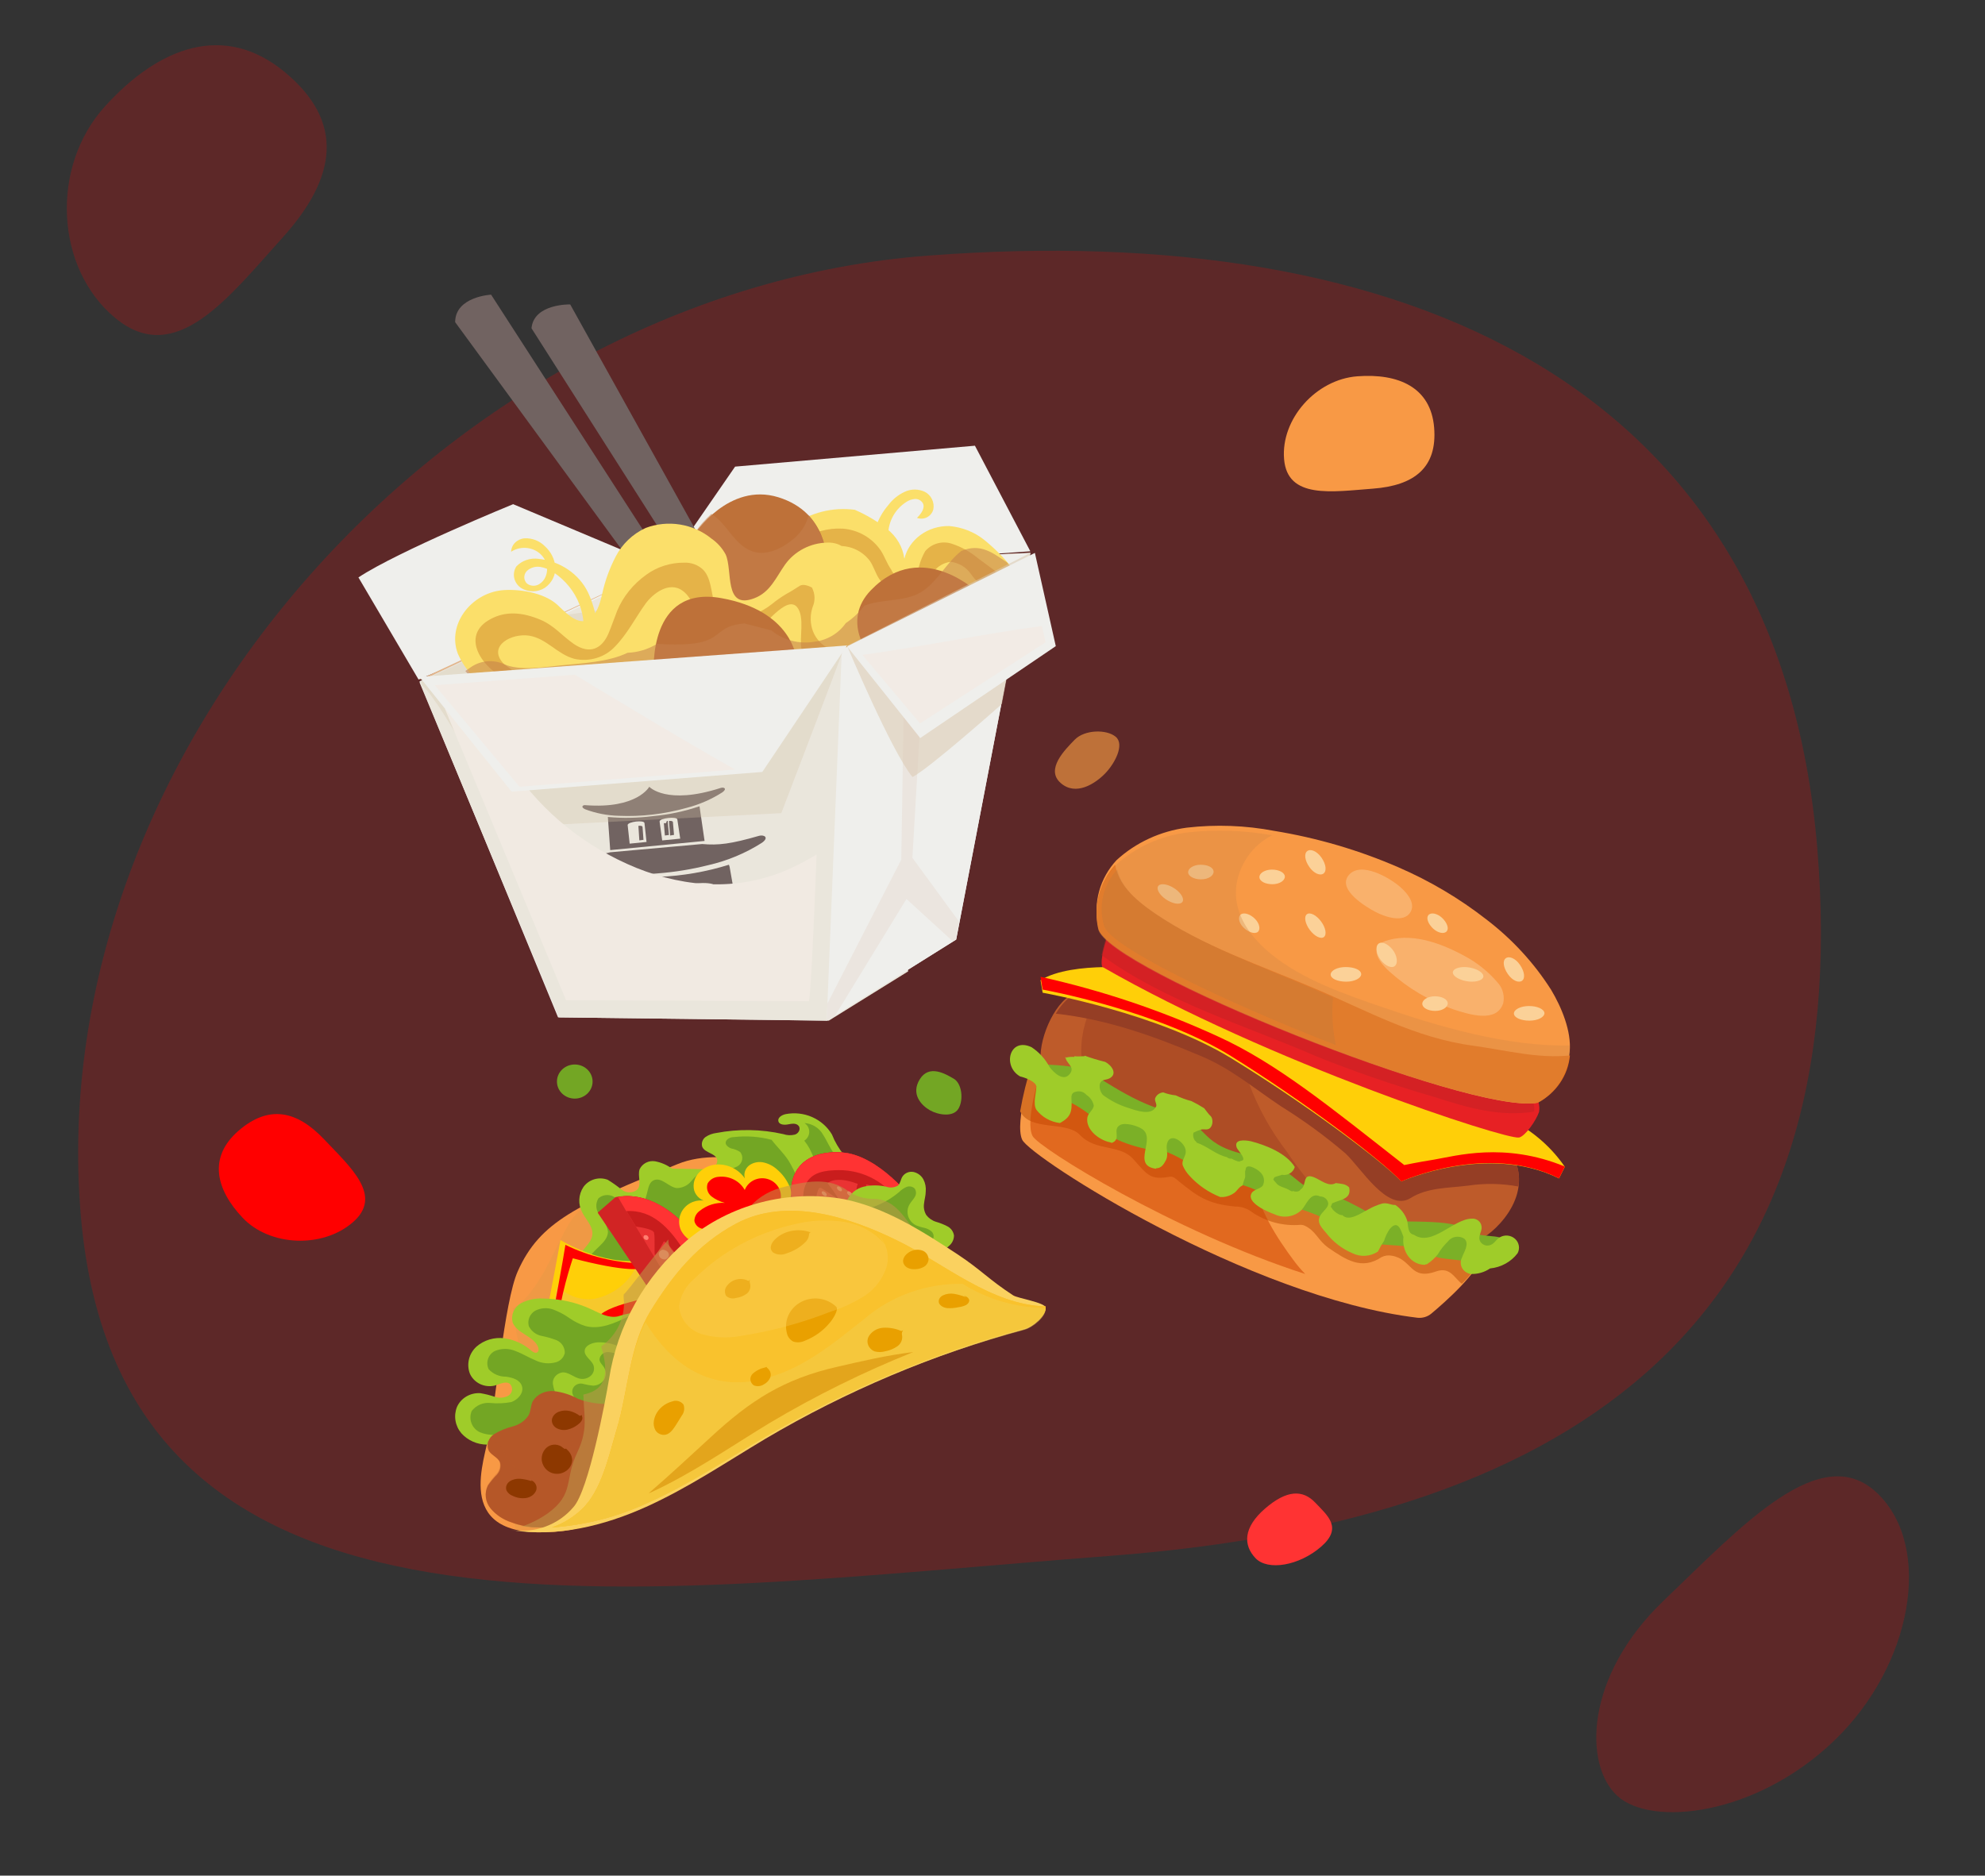 <svg width="382" height="361" viewBox="0 0 382 361" fill="none" xmlns="http://www.w3.org/2000/svg">
<rect x="0" y="0" width="382" height="361" fill="#333333" stroke="none"/>
<path opacity="0.21" d="M15.525 233.623C8.136 144.253 86.602 56.167 178.605 49.195C270.608 42.224 342.333 73.891 349.722 163.261C357.111 252.63 305.567 292.483 213.564 299.455C121.561 306.426 22.914 322.992 15.525 233.623Z" fill="url(#paint0_linear_22_999)"/>
<path d="M247.113 88.36C246.475 80.638 253.255 73.028 261.204 72.425C269.153 71.823 275.351 74.559 275.989 82.281C276.628 90.003 272.174 93.446 264.225 94.048C256.275 94.651 247.752 96.082 247.113 88.36Z" fill="#F89945"/>
<path opacity="0.21" d="M22.189 61.209C10.592 51.612 9.687 32.119 20.145 20.537C30.603 8.955 43.194 4.269 54.791 13.865C66.388 23.462 64.828 34.158 54.37 45.74C43.912 57.322 33.786 70.805 22.189 61.209Z" fill="url(#paint1_linear_22_999)"/>
<path opacity="0.21" d="M361.261 287.382C372.1 297.758 368.019 320.621 352.924 335.071C337.829 349.522 317.792 351.64 311.25 345.651C304.709 339.662 305.02 322.567 320.115 308.117C335.21 293.666 350.422 277.006 361.261 287.382Z" fill="url(#paint2_linear_22_999)"/>
<path d="M67.908 235.242C62.058 240.321 51.901 239.879 46.705 234.394C41.509 228.909 40.044 222.719 45.895 217.64C51.745 212.561 57.161 213.78 62.357 219.266C67.553 224.751 73.758 230.164 67.908 235.242Z" fill="url(#paint3_linear_22_999)"/>
<path d="M198.807 204.88C198.807 204.88 195.149 215.954 196.712 219.354C198.275 222.753 240.171 249.677 272.766 253.621C273.247 253.675 273.734 253.632 274.197 253.494C274.66 253.356 275.088 253.126 275.454 252.82C278.143 250.569 284.537 244.918 285.428 241.277C286.569 236.653 261.666 242.289 198.807 204.88Z" fill="#F89945"/>
<path d="M207.816 218.43C210.952 221.72 215.436 220.083 218.164 223.163C220.893 226.242 221.41 227.129 225.142 226.483C225.832 226.362 226.443 227.023 226.882 227.384C230.379 230.178 232.323 231.741 237.748 232.221C238.887 232.206 239.996 232.573 240.884 233.258C243.605 235.143 246.946 236.023 250.291 235.737C250.528 235.726 250.763 235.767 250.981 235.857C253.317 236.924 253.537 238.681 255.685 240.184C258.993 242.452 262.05 244.525 265.86 241.956C266.476 241.644 267.186 241.548 267.867 241.686C271.819 242.347 271.27 246.523 276.428 244.69C279.094 243.774 279.909 246.027 281.32 247.079C283.136 245.391 284.539 243.339 285.428 241.07C286.573 236.473 261.596 242.076 198.55 204.88C197.593 207.832 196.85 210.844 196.323 213.893C198.268 217.829 205.119 215.636 207.816 218.43Z" fill="#D77124"/>
<path opacity="0.55" d="M249.002 242.645C245.918 238.492 241.896 232.503 241.546 227.115C227.248 221.258 213.404 214.455 200.116 206.755C200.116 206.755 197.207 215.784 198.717 218.658C199.926 220.946 225.744 237.002 251.18 245.203C250.369 244.376 249.67 243.533 249.002 242.645Z" fill="#CD4200"/>
<path d="M245.922 201.233C245.922 201.233 208.55 189.232 205.08 192.232C201.611 195.233 199.041 202.928 200.823 206.183C202.605 209.439 238.542 225.415 244.234 228.415C266.058 239.936 283.388 238.346 284.366 238.631C285.344 238.916 294.742 232.075 291.73 223.78C288.923 215.994 252.292 204.518 245.922 201.233Z" fill="#BE5B2A"/>
<path d="M247.576 221.568C244.495 217.54 242.051 213.103 240.321 208.399C239.466 205.218 238.872 201.979 238.543 198.71C230.674 196.355 218.367 192.831 210.955 191.751C207.194 198.845 206.879 205.88 211.458 212.749C222.915 218.928 239.943 226.922 244.082 228.137C245.923 228.677 250.141 229.772 255.098 231.137C252.356 228.121 249.842 224.924 247.576 221.568Z" fill="#AE4D25"/>
<path d="M231.058 203.227C236.912 205.657 241.355 209.496 246.55 212.946C250.892 215.641 255.011 218.649 258.872 221.946C261.901 224.72 266.971 233.36 271.429 230.6C274.773 228.5 278.807 228.68 282.574 228.185C285.778 227.711 289.044 227.772 292.227 228.365C292.449 226.805 292.283 225.217 291.741 223.73C288.947 215.991 252.499 204.517 246.142 201.232C246.142 201.232 208.941 189.233 205.488 192.232C204.572 193.07 203.794 194.036 203.18 195.097C213.007 196.177 221.891 199.357 231.058 203.227Z" fill="#953E25"/>
<path d="M199.28 204.885C202.068 204.843 204.853 205.057 207.597 205.523C210.505 206.205 216.884 211.874 224.794 213.922C232.705 215.97 230.188 220.036 239.459 222.158C248.73 224.28 249.543 228.421 252.701 228.777C255.859 229.133 263.551 233.303 265.083 234.505C266.615 235.707 278.669 234.282 281.67 236.449C284.672 238.615 289.253 237.28 289.362 238.912C289.471 240.545 289.362 244.225 284.297 243.127C279.231 242.029 276.261 242.667 274.635 240.886C273.009 239.105 258.876 240.099 258.298 237.71C257.719 235.321 252.81 233.407 248.355 232.116C243.899 230.825 242.93 228.821 237.411 227.664C231.892 226.506 225.748 221.342 223.059 221.416C220.37 221.49 213.054 219.309 212.022 217.098C210.99 214.887 205.565 211.384 203.658 211.503C201.75 211.622 199.014 205.998 199.28 204.885Z" fill="#7BB027"/>
<path d="M205.011 203.629C205.011 203.508 205.011 203.373 205.183 203.538C205.695 203.423 206.223 203.382 206.748 203.418V203.282C207.389 203.388 208.108 203.282 208.719 203.282C208.712 203.248 208.712 203.212 208.719 203.177C210.019 203.649 211.345 204.051 212.692 204.381C213.896 204.998 215.132 206.668 213.536 207.54C212.801 207.931 211.972 207.661 211.659 208.624C211.593 208.994 211.61 209.374 211.71 209.737C211.81 210.101 211.99 210.439 212.238 210.73C213.737 211.865 215.438 212.727 217.259 213.273C218.652 213.739 221.498 214.777 222.421 213.077C222.797 212.641 222.14 211.964 222.296 211.392C222.415 211.077 222.626 210.802 222.904 210.599C223.181 210.396 223.513 210.274 223.86 210.248C224.632 210.545 225.443 210.737 226.269 210.82C227.229 211.284 228.235 211.652 229.273 211.918C230.125 212.331 230.951 212.793 231.744 213.303C232.151 213.799 232.542 214.416 232.98 214.807C233.418 215.198 233.543 216.567 232.792 217.169C232.339 217.53 231.666 217.29 231.228 217.38C230.685 217.536 230.16 217.748 229.664 218.012C229.598 218.267 229.589 218.534 229.637 218.793C229.686 219.052 229.791 219.299 229.945 219.516C230.086 219.652 230.18 219.667 230.29 219.923C232.339 220.6 233.997 222.24 236.109 222.706C236.224 222.821 236.367 222.908 236.525 222.958C236.683 223.007 236.852 223.019 237.016 222.992C237.469 223.267 237.966 223.47 238.486 223.594V223.443C238.535 223.513 238.607 223.566 238.69 223.594C238.705 223.568 238.713 223.54 238.713 223.511C238.713 223.482 238.705 223.453 238.69 223.428C240.254 223.428 238.205 221.412 238.017 220.916C237.344 219.2 239.581 219.411 240.723 219.652C243.601 220.389 247.559 221.954 249.17 224.602C249.036 225.109 248.706 225.547 248.246 225.827C247.786 226.107 247.232 226.207 246.699 226.106C246.37 226.257 245.682 226.377 245.259 226.588C245.259 226.588 245.103 226.919 245.04 227.009C245.184 227.24 245.358 227.452 245.557 227.641C245.916 228.288 247.121 228.559 247.606 228.784C247.696 228.845 247.797 228.891 247.903 228.92C248.16 229.092 248.439 229.234 248.732 229.341V229.19C249.139 229.386 249.984 229.491 250.296 228.92C251.548 228.258 250.515 225.655 252.846 226.573C254.176 227.084 255.646 228.513 257.07 227.701C258.102 227.851 258.884 227.806 259.635 228.528C260.104 230.725 258.196 230.815 256.506 231.538L256.334 231.628C256.334 231.808 256.194 231.989 256.131 232.169C256.068 232.35 256.209 232.365 256.225 232.47C256.241 232.432 256.241 232.389 256.225 232.35C256.397 232.982 257.789 234.005 258.321 233.854C259.557 235.224 262.013 233.418 263.295 232.786C264.139 232.298 265.043 231.914 265.986 231.643C267.034 231.417 267.644 231.959 268.52 231.914C269.578 232.628 270.368 233.652 270.772 234.832C271.07 235.81 270.772 237.39 272.118 237.661C275.543 239.978 279.657 234.652 283.177 234.547C283.407 234.522 283.64 234.541 283.863 234.603C284.086 234.665 284.293 234.769 284.473 234.909C284.654 235.049 284.804 235.222 284.914 235.418C285.024 235.614 285.093 235.829 285.117 236.051C285.242 236.909 284.585 237.646 284.694 238.473C284.729 238.676 284.807 238.869 284.923 239.042C285.039 239.214 285.19 239.362 285.367 239.476C285.544 239.59 285.744 239.668 285.954 239.705C286.164 239.742 286.379 239.738 286.587 239.692C287.573 239.496 287.885 238.519 288.683 238.112C289.138 237.859 289.666 237.755 290.187 237.815C290.709 237.875 291.196 238.097 291.575 238.447C291.955 238.796 292.206 239.255 292.291 239.754C292.376 240.252 292.29 240.764 292.046 241.212C291.428 242.028 290.637 242.71 289.726 243.213C288.815 243.716 287.804 244.028 286.759 244.13C285.671 244.875 284.355 245.251 283.021 245.199C282.67 245.141 282.339 245.006 282.052 244.805C281.765 244.603 281.531 244.341 281.367 244.038C281.204 243.735 281.115 243.399 281.109 243.058C281.103 242.716 281.179 242.378 281.331 242.069C281.738 240.941 282.817 239.406 281.832 238.428C281.585 238.26 281.307 238.141 281.012 238.076C280.718 238.012 280.413 238.004 280.115 238.052C279.817 238.101 279.532 238.206 279.277 238.361C279.021 238.516 278.8 238.718 278.625 238.955C277.876 239.689 277.229 240.513 276.701 241.407C276.111 242.161 275.392 242.812 274.574 243.333C274.339 243.333 274.323 243.333 274.229 243.438C271.461 243.438 269.74 240.775 270.084 238.052C269.646 236.954 269.083 234.577 267.441 236.548C266.965 237.244 266.601 238.004 266.361 238.804C265.915 239.469 265.517 240.163 265.172 240.881C264.454 241.362 263.611 241.645 262.737 241.698C261.862 241.751 260.99 241.573 260.214 241.182C258.227 240.321 256.503 238.985 255.208 237.3C254.113 236.021 253.159 235.043 254.379 233.523C254.723 233.072 255.63 232.32 255.615 231.658C255.583 231.28 255.405 230.928 255.115 230.671C254.825 230.414 254.445 230.272 254.051 230.274C252.158 229.386 251.47 231.778 250.484 232.877C249.814 233.525 248.949 233.954 248.011 234.103C247.073 234.252 246.11 234.112 245.259 233.704C243.93 233.238 239.878 231.492 240.833 229.702C241.239 228.905 242.506 228.859 243.007 228.197C243.233 227.764 243.304 227.27 243.207 226.794C243.111 226.318 242.854 225.885 242.475 225.565C241.975 225.008 239.706 223.699 239.706 225.158C239.503 225.534 239.706 226.181 239.597 226.663C239.403 227.154 239.241 227.657 239.112 228.167C238.439 228.438 238.048 229.221 237.548 229.582C236.917 230.044 236.163 230.326 235.373 230.394C235.197 230.373 235.018 230.373 234.842 230.394C232.563 229.489 230.534 228.088 228.913 226.302C228.339 225.695 227.888 224.991 227.583 224.226C227.38 223.248 228.225 222.555 228.193 221.593C228.193 219.953 225.206 217.726 224.596 220.088C224.298 221.292 224.971 222.134 224.345 223.353C223.939 224.12 223.469 224.857 222.468 224.857V224.948C217.65 224.301 222.578 219.185 219.793 217.29C218.902 216.688 216.555 215.966 215.539 216.537C213.974 217.41 215.898 219.215 213.974 219.968L213.599 219.847C211.55 219.441 208.906 217.44 209.25 215.108C209.391 214.205 210.47 213.604 210.486 212.746C210.307 211.924 209.802 211.201 209.078 210.73C208.861 210.466 208.572 210.266 208.243 210.151C207.915 210.037 207.559 210.013 207.217 210.083C206.169 210.248 206.153 210.82 206.2 211.738C206.325 213.919 206.075 215.033 203.963 216.146C203.069 216.037 202.207 215.754 201.43 215.314C200.652 214.875 199.976 214.287 199.442 213.588C198.723 212.385 199.442 210.339 199.442 209.075C199.27 208.112 197.143 207.36 196.314 207.179C192.826 205.178 194.296 199.551 198.52 201.552C199.985 202.523 201.173 203.832 201.977 205.359C202.759 206.412 204.714 208.368 205.95 206.592C206.935 205.208 204.98 204.622 205.074 203.358C205.168 203.373 204.792 203.659 205.011 203.629Z" fill="#9FCC29"/>
<path d="M220.233 186.478C220.233 186.478 206.509 184.831 200.242 188.645L200.649 191.063C200.649 191.063 222.709 194.98 236.887 203.646C251.066 212.311 265.747 223.261 269.679 227.386C269.679 227.386 286.224 219.967 300.027 226.807L301.139 224.567C298.705 221.013 295.413 218.058 291.535 215.946C285.534 212.86 241.823 200.455 220.233 186.478Z" fill="#FFCF08"/>
<path d="M275.946 223.192C272.812 223.69 270.243 224.233 270.243 224.233C256.143 213.191 245.708 204.623 234.349 199.464C223.449 194.456 212.011 190.612 200.242 188L200.649 190.459C200.649 190.459 222.709 194.441 236.887 203.251C251.066 212.06 265.747 223.192 269.679 227.386C269.679 227.386 286.224 219.844 300.027 226.798L301.139 224.52C289.498 219.723 280.066 222.514 275.946 223.192Z" fill="url(#paint4_linear_22_999)"/>
<path d="M295.141 210.485C295.572 210.964 295.888 211.526 296.068 212.132C296.248 212.737 296.288 213.372 296.185 213.993C295.615 215.696 293.495 218.712 292.324 218.936C289.793 219.398 244.288 204.542 212.137 186.088C212.137 186.088 211.299 185.057 213.719 178.622C213.719 178.622 221.884 186.476 257.927 201.018C286.517 212.47 295.141 210.485 295.141 210.485Z" fill="#E72124"/>
<g style="mix-blend-mode:multiply" opacity="0.55">
<path d="M253.487 203.376C260.834 206.322 268.337 208.903 275.964 211.11C282.689 213.275 288.504 214.962 295.228 213.962C295.304 213.359 295.25 212.747 295.069 212.164C294.889 211.582 294.585 211.04 294.178 210.573C294.178 210.573 285.636 212.499 257.359 201.017C221.652 186.535 213.564 178.622 213.564 178.622C212.888 180.314 212.364 182.057 211.997 183.833C224.239 192.836 239.631 197.33 253.487 203.376Z" fill="#C42124"/>
</g>
<path d="M269.115 166.926C261.497 163.616 253.465 161.259 245.216 159.915C239.675 158.858 233.994 158.649 228.385 159.297C223.309 159.969 218.584 162.153 214.881 165.539C213.29 167.25 212.142 169.294 211.528 171.507C210.914 173.72 210.853 176.039 211.348 178.279C212.925 186.135 282.823 214.556 295.758 212.249C295.758 212.249 301.232 209.867 302.068 202.418C302.462 198.513 300.49 193.824 298.503 190.507C295.207 185.316 290.978 180.722 286.009 176.937C280.856 172.914 275.176 169.549 269.115 166.926Z" fill="#F89945"/>
<path d="M283.492 201.261C272.329 199.772 263.158 194.545 253.022 190.257C242.602 185.79 231.471 182.126 222.158 175.753C218.031 172.909 215.232 170.124 214.599 166.431C213.109 168.113 212.042 170.09 211.477 172.215C210.913 174.34 210.867 176.557 211.342 178.701C212.923 186.46 282.986 214.529 295.952 212.251C297.687 211.316 299.155 209.998 300.229 208.411C301.303 206.823 301.952 205.013 302.119 203.137C295.983 203.778 290.133 202.199 283.492 201.261Z" fill="#E8761F"/>
<g style="mix-blend-mode:screen" opacity="0.32">
<path d="M269.591 170.828C267.651 169.043 261.666 165.489 259.432 168.601C257.508 171.287 262.791 174.497 264.585 175.447C266.623 176.544 270.129 177.642 271.401 175.611C272.363 174.055 271.206 172.286 269.591 170.828Z" fill="#FDE5C1"/>
</g>
<g style="mix-blend-mode:screen" opacity="0.32">
<path d="M282.694 184.472C277.963 181.755 272.306 179.56 267.282 180.904C263.151 181.979 265.17 185.025 267.436 187.025C270.963 190.203 275.114 192.661 279.643 194.251C282.633 195.221 288.043 196.998 289.291 193.057C289.415 192.454 289.415 191.834 289.291 191.232C289.166 190.63 288.92 190.058 288.567 189.548C286.941 187.527 284.952 185.808 282.694 184.472Z" fill="#FDE5C1"/>
</g>
<path d="M247.262 168.717C247.262 169.508 246.215 170.182 244.864 170.182C243.512 170.182 242.393 169.626 242.364 168.834C242.335 168.043 243.425 167.369 244.777 167.369C246.128 167.369 247.247 167.941 247.262 168.717Z" fill="#FBD198"/>
<path d="M261.956 187.48C261.956 188.267 260.682 188.938 259.061 188.938C257.439 188.938 256.096 188.369 256.078 187.582C256.061 186.795 257.351 186.124 258.973 186.124C260.595 186.124 261.921 186.664 261.956 187.48Z" fill="#FBD198"/>
<path d="M278.608 193.099C278.608 193.89 277.562 194.564 276.196 194.564C274.83 194.564 273.74 193.993 273.711 193.216C273.682 192.44 274.772 191.751 276.123 191.751C277.475 191.751 278.594 192.322 278.608 193.099Z" fill="#FBD198"/>
<path d="M233.548 167.779C233.548 168.571 232.501 169.245 231.15 169.245C229.798 169.245 228.679 168.673 228.65 167.897C228.621 167.12 229.711 166.431 231.063 166.431C232.414 166.431 233.533 166.944 233.548 167.779Z" fill="#FBD198"/>
<path d="M297.221 194.974C297.221 195.766 295.965 196.44 294.326 196.44C292.687 196.44 291.379 195.868 291.344 195.092C291.309 194.315 292.617 193.626 294.239 193.626C295.86 193.626 297.133 194.213 297.221 194.974Z" fill="#FBD198"/>
<path d="M268.443 185.907C267.826 186.461 266.593 185.907 265.721 184.782C264.849 183.658 264.623 182.207 265.255 181.653C265.886 181.098 267.104 181.653 267.992 182.777C268.879 183.902 269.075 185.369 268.443 185.907Z" fill="#FBD198"/>
<path d="M285.44 188.072C285.21 188.799 283.665 189.128 282.12 188.826C280.576 188.525 279.386 187.716 279.617 186.99C279.848 186.263 281.392 185.935 282.937 186.236C284.482 186.538 285.654 187.36 285.44 188.072Z" fill="#FBD198"/>
<path d="M242.027 179.387C241.391 179.829 240.165 179.387 239.272 178.49C238.379 177.593 238.182 176.424 238.818 175.982C239.453 175.54 240.68 175.982 241.558 176.892C242.436 177.801 242.603 178.945 242.027 179.387Z" fill="#FBD198"/>
<path d="M254.772 180.349C254.177 180.802 252.954 180.187 252.053 178.972C251.152 177.756 250.911 176.412 251.506 175.958C252.102 175.504 253.324 176.12 254.225 177.335C255.126 178.55 255.368 179.895 254.772 180.349Z" fill="#FBD198"/>
<path d="M227.492 173.656C226.974 174.196 225.558 173.926 224.297 173.041C223.037 172.155 222.45 171 222.95 170.46C223.451 169.92 224.884 170.19 226.145 171.075C227.405 171.96 227.993 173.116 227.492 173.656Z" fill="#FBD198"/>
<path d="M278.221 179.408C277.576 179.806 276.351 179.408 275.481 178.4C274.61 177.393 274.433 176.359 275.078 175.961C275.722 175.563 276.948 175.961 277.818 176.969C278.689 177.976 278.866 179.01 278.221 179.408Z" fill="#FBD198"/>
<path d="M292.925 188.747C292.28 189.245 291.055 188.747 290.185 187.488C289.314 186.229 289.121 184.936 289.766 184.439C290.41 183.942 291.652 184.439 292.506 185.698C293.36 186.958 293.57 188.25 292.925 188.747Z" fill="#FBD198"/>
<path d="M254.711 168.117C254.066 168.613 252.841 168.117 251.971 166.862C251.1 165.607 250.923 164.303 251.568 163.808C252.212 163.312 253.438 163.808 254.308 165.063C255.178 166.317 255.356 167.622 254.711 168.117Z" fill="#FBD198"/>
<g style="mix-blend-mode:multiply" opacity="0.35">
<path d="M302.039 201.216C290.154 201.483 276.786 197.557 266.353 193.958C258.809 191.366 250.57 188.551 244.446 183.485C238.322 178.42 235.56 171.784 240.074 164.911C241.252 163.174 242.881 161.747 244.809 160.763C239.4 159.787 233.862 159.607 228.394 160.23C223.316 160.89 218.588 163.036 214.884 166.362C213.292 168.043 212.142 170.052 211.528 172.226C210.914 174.4 210.853 176.678 211.348 178.879C212.926 186.596 282.862 214.518 295.805 212.251C295.805 212.251 301.281 209.911 302.118 202.594C302.123 202.133 302.097 201.673 302.039 201.216Z" fill="#D48745"/>
</g>
<g style="mix-blend-mode:multiply" opacity="0.32">
<path d="M256.516 192.028L252.76 190.364C242.621 185.967 231.83 182.149 222.662 176.042C218.571 173.324 215.786 170.698 215.006 167.369C213.659 168.824 212.721 170.584 212.281 172.484C211.841 174.384 211.913 176.36 212.491 178.225C213.59 182.18 235.729 192.868 257.058 201.129C256.445 198.133 256.263 195.071 256.516 192.028Z" fill="#BA773D"/>
</g>
<path d="M185.548 244.878C185.548 244.878 149.462 216.245 130.346 224.067C111.23 231.888 103.912 235.053 99.638 244.683C97.02 250.56 95.379 270.302 93.992 276.707C92.604 283.112 87.683 297.127 108.596 294.625C129.51 292.124 164.697 245.105 185.548 244.878Z" fill="#F89945"/>
<g style="mix-blend-mode:multiply" opacity="0.35">
<path d="M147.72 223.651H146.775H146.649C146.523 223.976 146.285 224.249 145.975 224.426C145.666 224.602 145.303 224.672 144.946 224.622C138.91 224.03 134.859 225.366 129.074 227.323C126.269 228.264 121.651 230.844 118.562 230.13C118.443 230.085 118.332 230.023 118.231 229.948C117.537 230.13 116.844 230.297 116.182 230.525C111.059 232.179 109.877 234.561 107.576 239.129C106 242.285 102.658 249.751 98.702 251.815C98.936 253.985 99.284 256.142 99.742 258.279C100.303 260.925 100.41 263.642 100.058 266.321C99.553 269.22 98.213 272.057 94.841 271.951C94.699 272.892 94.573 273.742 94.447 274.515C95.747 276.709 96.568 279.137 96.858 281.647C96.984 284.364 96.101 287.065 96.385 289.523C98.308 290.661 98.797 292.36 99.285 294.394C102.366 295.016 105.54 295.088 108.648 294.606C129.516 292.072 164.711 244.743 185.548 244.531C185.548 244.485 165.751 228.643 147.72 223.651Z" fill="#E09945"/>
</g>
<path d="M111.711 241.335C111.364 241.984 111.159 242.697 111.111 243.428C111.062 244.159 111.172 244.892 111.431 245.58C111.691 246.267 112.095 246.894 112.618 247.419C113.141 247.945 113.772 248.357 114.468 248.631C115.788 249.01 117.183 249.073 118.533 248.813C124.887 247.947 130.571 244.694 136.271 241.837C141.971 238.979 148.185 236.395 154.554 237.003C156.298 237.17 158.011 237.581 159.771 237.611C161.533 237.75 163.28 237.204 164.63 236.091C165.944 234.534 166.684 232.591 166.733 230.574C167.028 228.461 167.215 226.014 165.705 224.494C164.77 223.567 163.384 223.187 162.419 222.29C161.442 221.097 160.659 219.764 160.098 218.339C159.215 216.864 157.882 215.694 156.285 214.994C154.688 214.294 152.907 214.098 151.19 214.432C150.474 214.584 149.633 215.086 149.789 215.785C149.944 216.484 150.925 216.545 151.642 216.408C152.358 216.271 153.199 216.104 153.682 216.682C154.165 217.259 153.682 218.202 152.919 218.384C152.197 218.554 151.44 218.517 150.739 218.278C146.499 217.318 142.099 217.246 137.828 218.065C137.096 218.157 136.397 218.418 135.788 218.825C135.49 219.039 135.269 219.339 135.154 219.683C135.04 220.026 135.038 220.396 135.15 220.74C135.679 221.941 137.828 221.971 138.031 223.263C138.054 223.585 137.971 223.906 137.795 224.18C137.618 224.453 137.357 224.664 137.05 224.783C136.432 225.002 135.773 225.085 135.118 225.026L129.325 224.92C128.36 224.211 127.241 223.728 126.055 223.506C125.459 223.411 124.848 223.508 124.314 223.782C123.78 224.056 123.352 224.493 123.096 225.026C122.644 226.303 123.547 227.944 122.644 228.963C122.219 229.306 121.685 229.494 121.133 229.494C120.582 229.494 120.047 229.306 119.623 228.963C118.778 228.268 117.883 227.633 116.944 227.063C116.117 226.752 115.208 226.72 114.36 226.974C113.513 227.227 112.778 227.751 112.272 228.461C111.796 229.179 111.523 230.008 111.482 230.862C111.441 231.717 111.633 232.567 112.039 233.325C112.739 234.723 114.079 235.954 114.001 237.505C113.923 239.055 112.521 239.997 111.711 241.335Z" fill="#9FCC29"/>
<path d="M160.582 222.112C159.695 220.965 159.181 219.591 158.388 218.383C158.035 217.751 157.523 217.214 156.901 216.824C156.278 216.433 155.564 216.201 154.824 216.149C155.068 216.312 155.274 216.523 155.428 216.769C155.581 217.014 155.68 217.289 155.716 217.574C155.753 217.859 155.727 218.149 155.641 218.423C155.554 218.698 155.408 218.952 155.213 219.168C155.083 219.31 154.937 219.436 154.778 219.546C155.162 220.018 155.501 220.523 155.789 221.055C156.412 222.324 156.956 223.622 157.47 224.92C158.232 226.853 159.321 229.057 158.419 231.095C157.516 233.133 154.716 232.394 154.762 230.748C154.706 230.662 154.659 230.571 154.622 230.476C154.053 227.998 153.092 225.62 151.775 223.426C150.81 221.916 149.534 220.754 148.492 219.38C146.132 218.752 143.67 218.572 141.241 218.851C140.634 218.851 139.887 219.138 139.685 219.727C139.482 220.316 140.136 220.829 140.727 221.04C141.347 221.151 141.935 221.388 142.454 221.735C142.62 221.945 142.738 222.186 142.801 222.443C142.863 222.701 142.869 222.968 142.818 223.227C142.766 223.487 142.659 223.733 142.502 223.949C142.346 224.166 142.144 224.347 141.91 224.483C140.93 224.994 139.802 225.175 138.704 224.996C138.026 224.943 137.344 224.943 136.666 224.996C136.451 225.046 136.233 225.081 136.013 225.102C135.809 225.141 135.611 225.202 135.421 225.283C134.494 225.811 133.68 226.508 133.025 227.336C132.692 227.748 132.267 228.082 131.782 228.312C131.297 228.542 130.764 228.662 130.224 228.665C128.668 228.468 127.33 226.506 125.821 227.155C124.311 227.804 124.887 230.491 123.533 231.684C123.111 231.96 122.617 232.115 122.108 232.132C121.598 232.148 121.095 232.024 120.655 231.775C119.737 231.367 118.943 230.703 117.994 230.265C117.539 230.04 117.023 229.956 116.517 230.023C116.011 230.091 115.538 230.307 115.162 230.642C114.853 231.144 114.714 231.727 114.764 232.309C114.814 232.891 115.051 233.444 115.442 233.888C116.252 234.774 116.79 235.862 116.998 237.029C116.998 239.308 113.886 240.441 113.17 242.615C112.966 243.52 113.043 244.464 113.392 245.327C113.741 246.189 114.346 246.932 115.131 247.461C115.988 248.113 116.95 248.623 117.979 248.971L118.585 248.895C124.934 248.035 130.613 244.804 136.308 241.965C142.003 239.127 148.212 236.56 154.576 237.164C156.318 237.33 158.03 237.738 159.788 237.768C161.548 237.906 163.293 237.364 164.643 236.259C165.955 234.711 166.695 232.782 166.743 230.778C166.928 229.701 166.98 228.606 166.899 227.517C165.141 225.419 162.262 224.256 160.582 222.112Z" fill="#73A624"/>
<path d="M105.222 252.652C105.222 252.652 107.572 240.51 107.854 238.655C107.854 238.655 115.83 243.698 123.758 242.553L131.671 250.87C131.671 250.87 114.999 257.898 105.222 252.652Z" fill="#FFCF08"/>
<g style="mix-blend-mode:multiply" opacity="0.35">
<path d="M123.352 243.344L122.555 243.433C121.887 245.061 120.795 246.511 119.375 247.651C117.955 248.792 116.252 249.589 114.418 249.969C113.078 250.161 111.708 250.02 110.447 249.56C109.185 249.1 108.078 248.338 107.239 247.352C106.696 250.221 106.202 252.794 106.202 252.794C115.248 257.659 130.691 251.138 130.691 251.138L123.352 243.344Z" fill="#E6B970"/>
</g>
<path d="M108.811 239.593C108.53 241.622 106.202 254.188 106.202 254.188C106.905 254.582 106.842 254.325 107.608 254.597C107.358 250.706 110.233 242.182 110.233 242.182C119.907 244.726 125.033 244.801 123.595 243.151C118.454 243.058 113.4 241.841 108.811 239.593Z" fill="url(#paint5_linear_22_999)"/>
<path d="M115.036 254.289C115.051 254.391 115.051 254.495 115.036 254.597C120.773 254.265 126.404 252.972 131.671 250.778L128.248 248.971C124.471 249.881 114.542 251.6 115.036 254.289Z" fill="url(#paint6_linear_22_999)"/>
<path d="M123.816 263.065C123.892 260.965 123.725 258.864 123.319 256.799C123.179 255.875 123.023 254.935 122.883 253.995C122.743 253.055 122.028 252.697 121.219 252.757C120.42 252.916 119.63 253.12 118.856 253.368C117.114 253.726 115.419 252.757 113.817 252.011C110.909 250.654 107.72 249.94 104.486 249.923C103.015 249.835 101.548 250.151 100.256 250.833C99.619 251.192 99.118 251.738 98.828 252.39C98.537 253.042 98.471 253.767 98.639 254.457C99.354 256.635 102.713 257.113 103.553 259.261C103.693 259.619 103.709 260.111 103.351 260.305C102.993 260.499 102.542 260.2 102.216 259.932C100.788 258.674 99.001 257.853 97.084 257.575C96.116 257.448 95.132 257.527 94.199 257.805C93.267 258.084 92.409 258.555 91.688 259.186C90.979 259.837 90.481 260.67 90.255 261.586C90.028 262.502 90.083 263.461 90.412 264.347C90.785 265.214 91.467 265.925 92.336 266.354C93.204 266.783 94.204 266.902 95.156 266.689C96.151 266.421 97.27 265.75 98.11 266.331C98.267 266.488 98.386 266.676 98.46 266.881C98.533 267.086 98.559 267.305 98.535 267.521C98.511 267.736 98.439 267.945 98.322 268.131C98.206 268.317 98.049 268.477 97.862 268.599C97.459 268.828 97.009 268.967 96.543 269.005C96.077 269.044 95.608 268.982 95.171 268.823C94.276 268.519 93.355 268.289 92.418 268.136C91.477 268.08 90.541 268.305 89.739 268.781C88.937 269.256 88.308 269.959 87.94 270.792C87.605 271.634 87.508 272.547 87.658 273.438C87.808 274.328 88.2 275.165 88.795 275.863C89.41 276.547 90.172 277.096 91.028 277.472C91.884 277.847 92.814 278.042 93.756 278.041C95.586 277.887 97.391 277.532 99.137 276.982C103.958 275.923 109.152 276.788 113.864 275.297C116.569 274.386 118.946 272.749 120.71 270.58C122.474 268.412 123.552 265.803 123.816 263.065Z" fill="#9FCC29"/>
<path d="M100.438 266.767C100.87 268.047 99.696 269.389 98.398 269.851C97.058 270.101 95.69 270.158 94.334 270.021C93.66 269.956 92.98 270.064 92.358 270.334C91.736 270.604 91.194 271.027 90.781 271.563C90.462 272.312 90.444 273.154 90.732 273.915C91.02 274.677 91.591 275.298 92.326 275.65C93.845 276.28 95.543 276.335 97.1 275.804C99.99 275.017 102.647 273.429 105.598 272.874C107.576 272.488 109.616 272.596 111.624 272.349C113.66 272.245 115.578 271.367 116.986 269.897C117.894 268.666 118.502 267.24 118.763 265.734C119.734 261.67 120.446 257.55 120.895 253.397C118.315 254.661 115.426 255.972 112.644 255.216C111.541 254.864 110.498 254.344 109.554 253.674C108.598 253 107.56 252.45 106.464 252.04C105.91 251.841 105.323 251.757 104.736 251.791C104.149 251.826 103.575 251.978 103.049 252.24C102.531 252.524 102.123 252.973 101.89 253.515C101.658 254.057 101.614 254.662 101.766 255.232C101.997 255.702 102.33 256.114 102.742 256.437C103.154 256.76 103.634 256.986 104.146 257.098C105.169 257.296 106.172 257.585 107.144 257.961C107.616 258.17 108.016 258.515 108.292 258.952C108.567 259.389 108.705 259.898 108.689 260.413C108.594 260.824 108.393 261.202 108.105 261.511C107.818 261.819 107.454 262.047 107.051 262.171C105.703 262.558 104.258 262.426 103.003 261.801C101.72 261.277 100.53 260.521 99.232 260.043C98.594 259.765 97.905 259.621 97.208 259.621C96.512 259.621 95.822 259.765 95.184 260.043C94.581 260.365 94.125 260.908 93.912 261.557C93.699 262.206 93.745 262.912 94.041 263.528C94.466 263.99 94.985 264.357 95.563 264.604C96.141 264.851 96.765 264.974 97.394 264.963C98.676 265.148 100.051 265.564 100.438 266.767Z" fill="#73A624"/>
<path d="M106.202 274.521C106.199 274.919 106.313 275.309 106.532 275.652C106.752 275.995 107.068 276.278 107.448 276.472C108.209 276.866 109.067 277.075 109.942 277.078C112.4 277.22 114.857 276.772 117.066 275.777C119.795 274.573 121.944 272.496 123.106 269.941C123.671 268.669 123.913 267.297 123.812 265.927C123.711 264.558 123.27 263.227 122.523 262.036C121.745 260.859 120.634 259.896 119.305 259.248C117.977 258.6 116.482 258.292 114.977 258.357C113.876 258.445 112.597 258.962 112.516 259.967C112.435 260.972 113.65 261.652 114.136 262.582C114.292 262.914 114.348 263.278 114.3 263.636C114.252 263.994 114.1 264.334 113.86 264.622C113.611 264.903 113.286 265.121 112.917 265.253C112.548 265.385 112.148 265.427 111.755 265.375C110.428 265.198 109.327 263.898 108.015 264.178C107.51 264.311 107.071 264.6 106.775 264.997C106.479 265.394 106.345 265.873 106.396 266.35C106.537 267.283 106.849 268.187 107.319 269.025C107.792 269.867 107.924 270.836 107.691 271.758C107.416 272.748 106.347 273.487 106.202 274.521Z" fill="#9FCC29"/>
<path d="M121.552 261.956C120.737 261.793 119.969 261.466 119.299 260.997C118.629 260.523 117.822 260.254 116.986 260.224C116.575 260.223 116.179 260.371 115.878 260.637C115.578 260.902 115.395 261.267 115.368 261.655C115.368 262.242 115.958 262.686 116.26 263.202C116.468 263.556 116.577 263.956 116.577 264.361C116.577 264.767 116.468 265.166 116.26 265.521C116.039 265.868 115.729 266.157 115.36 266.362C114.99 266.567 114.572 266.682 114.144 266.695C113.531 266.64 112.923 266.535 112.33 266.38C111.997 266.266 111.635 266.256 111.296 266.352C110.958 266.448 110.66 266.644 110.449 266.912C110.237 267.18 110.121 267.505 110.12 267.84C110.118 268.175 110.23 268.501 110.44 268.771C111.046 270.042 112.121 271.06 113.463 271.634C114.796 272.234 116.27 272.496 117.742 272.393C119.535 272.368 121.273 271.801 122.701 270.775C123.408 270.223 123.968 269.52 124.333 268.723C124.698 267.927 124.859 267.06 124.803 266.194C124.723 265.331 124.363 264.513 123.773 263.852C123.183 263.191 122.391 262.718 121.507 262.5L121.552 261.956Z" fill="#73A624"/>
<path d="M152.377 231.21L154.771 235.842L175.752 234.869L175.298 231.071C175.298 231.071 168.837 222.256 161.811 221.808C154.786 221.361 151.516 225.529 152.377 231.21Z" fill="#D12424"/>
<path d="M152.38 231.153H175.752C175.752 231.153 169.163 222.261 162 221.81C154.837 221.358 151.502 225.422 152.38 231.153Z" fill="#EA3333"/>
<path d="M157.922 228.617C158.657 228.909 161.117 230.753 161.405 230.8C160.757 229.73 160.036 228.703 159.248 227.726C159.248 227.726 160.734 226.189 165.079 227.864C165.079 227.864 164.281 229.509 165.527 230.4C166.773 231.291 166.741 228.479 166.661 228.079C166.581 227.68 169.617 228.755 171.215 231.03H175.752C175.752 231.03 169.154 222.254 161.98 221.808C154.806 221.363 151.467 225.497 152.394 231.153H156.995C157.091 230.093 157.41 228.402 157.922 228.617Z" fill="#C91D1D"/>
<path d="M160.542 225.236C162.925 225.081 165.308 225.535 167.449 226.553C169.59 227.571 171.413 229.115 172.732 231.03H175.752C175.752 231.03 169.154 222.254 161.98 221.808C154.806 221.363 151.467 225.497 152.394 231.153H154.582C154.327 226.296 157.331 225.374 160.542 225.236Z" fill="#FF3333"/>
<path d="M159.099 229.933C159.099 230.172 158.961 230.284 158.701 230.172C158.559 230.116 158.433 230.032 158.332 229.925C158.231 229.818 158.159 229.691 158.12 229.554C158.12 229.315 158.273 229.217 158.533 229.315C158.673 229.372 158.796 229.456 158.894 229.564C158.993 229.671 159.063 229.797 159.099 229.933Z" fill="#FF7E70"/>
<path d="M162.038 228.978C162.038 229.22 161.906 229.341 161.643 229.244C161.495 229.189 161.364 229.105 161.262 229C161.16 228.895 161.091 228.771 161.058 228.639C161.058 228.397 161.19 228.276 161.453 228.373C161.6 228.43 161.73 228.514 161.831 228.619C161.933 228.724 162.003 228.847 162.038 228.978Z" fill="#FF7E70"/>
<path d="M163.997 229.905C163.997 230.145 163.873 230.275 163.597 230.188C163.45 230.125 163.323 230.038 163.223 229.933C163.123 229.828 163.053 229.707 163.017 229.578C163.017 229.339 163.142 229.219 163.418 229.306C163.564 229.366 163.691 229.451 163.791 229.555C163.891 229.658 163.962 229.778 163.997 229.905Z" fill="#FF7E70"/>
<path d="M168.895 229.925C168.895 230.153 168.762 230.281 168.497 230.181C168.354 230.121 168.228 230.036 168.127 229.93C168.027 229.825 167.955 229.702 167.915 229.57C167.915 229.328 168.048 229.214 168.33 229.314C168.473 229.372 168.598 229.457 168.696 229.563C168.794 229.669 168.862 229.793 168.895 229.925Z" fill="#FF7E70"/>
<path d="M119.293 231.329L115.997 234.32L132.708 260.224L136.468 259.64C137.822 257.056 138.528 254.2 138.528 251.302C138.528 248.405 137.822 245.549 136.468 242.965C131.764 234.245 124.771 230.237 119.293 231.329Z" fill="#D12424"/>
<path d="M118.936 231.327L136.43 259.286C137.809 256.731 138.528 253.907 138.528 251.043C138.528 248.179 137.809 245.355 136.43 242.8C131.639 234.21 124.515 230.247 118.936 231.327Z" fill="#EA3333"/>
<path d="M125.861 237.98C126.081 238.867 125.861 241.869 126.018 242.135C126.176 242.401 127.769 239.562 127.769 239.562C127.769 239.562 130.64 241.337 131.949 246.526C131.949 246.526 129.551 245.58 129.488 247.073C129.425 248.567 132.517 248.552 132.895 248.419C133.274 248.286 134.362 251.967 133.021 253.874L136.428 259.286C137.809 256.731 138.528 253.907 138.528 251.043C138.528 248.179 137.809 245.355 136.428 242.8C131.697 234.21 124.52 230.247 118.936 231.327L122.375 236.783C123.589 236.99 125.703 237.359 125.861 237.98Z" fill="#C91D1D"/>
<path d="M131.444 241.041C134.378 245.476 136.838 250.814 134.173 255.693L136.428 259.286C137.809 256.731 138.528 253.907 138.528 251.043C138.528 248.179 137.809 245.355 136.428 242.8C131.697 234.21 124.52 230.247 118.936 231.327L120.514 233.929C125.64 233.619 128.905 237.197 131.444 241.041Z" fill="#FF3333"/>
<path d="M125.447 239.593C125.197 239.593 124.932 239.322 124.854 238.802C124.8 238.6 124.8 238.377 124.855 238.176C124.91 237.975 125.016 237.811 125.15 237.717C125.4 237.717 125.666 237.989 125.759 238.508C125.809 238.713 125.804 238.937 125.746 239.137C125.689 239.337 125.582 239.499 125.447 239.593Z" fill="#FF7E70"/>
<path d="M128.377 242.405C128.234 242.414 128.093 242.379 127.982 242.308C127.872 242.236 127.801 242.133 127.784 242.021C127.736 241.915 127.743 241.799 127.804 241.697C127.864 241.595 127.973 241.517 128.107 241.478C128.363 241.425 128.619 241.595 128.7 241.851C128.748 241.958 128.742 242.076 128.681 242.18C128.621 242.283 128.511 242.364 128.377 242.405Z" fill="#FF7E70"/>
<path d="M129.364 245.213C129.228 245.241 129.091 245.18 128.982 245.044C128.873 244.907 128.8 244.705 128.78 244.48C128.749 244.374 128.732 244.257 128.732 244.138C128.732 244.02 128.748 243.903 128.778 243.796C128.809 243.689 128.854 243.595 128.909 243.52C128.965 243.446 129.03 243.393 129.099 243.365C129.169 243.338 129.241 243.337 129.311 243.362C129.38 243.387 129.446 243.438 129.502 243.511C129.559 243.584 129.604 243.677 129.636 243.783C129.668 243.889 129.685 244.006 129.686 244.124C129.728 244.34 129.718 244.574 129.658 244.777C129.598 244.98 129.492 245.136 129.364 245.213Z" fill="#FF7E70"/>
<path d="M132.304 250.846C132.053 250.846 131.786 250.724 131.707 250.469C131.655 250.362 131.659 250.244 131.718 250.139C131.776 250.035 131.885 249.952 132.022 249.909C132.166 249.905 132.307 249.942 132.417 250.014C132.528 250.086 132.599 250.187 132.619 250.298C132.666 250.403 132.66 250.519 132.602 250.62C132.543 250.722 132.437 250.803 132.304 250.846Z" fill="#FF7E70"/>
<path d="M118.456 230.404L115.018 233.394L132.452 259.286L136.375 258.703C137.79 256.118 138.528 253.26 138.528 250.361C138.528 247.463 137.79 244.605 136.375 242.02C131.467 233.274 124.187 229.268 118.456 230.404Z" fill="#D12424"/>
<path d="M118.936 230.408L136.427 259.286C137.808 256.646 138.528 253.729 138.528 250.769C138.528 247.81 137.808 244.892 136.427 242.252C131.636 233.339 124.53 229.248 118.936 230.408Z" fill="#EA3333"/>
<path d="M125.869 237.266C126.09 238.183 125.869 241.283 126.043 241.557C126.216 241.832 127.776 238.9 127.776 238.9C127.776 238.9 130.659 240.733 131.952 246.093C131.952 246.093 129.556 245.115 129.493 246.658C129.43 248.2 132.519 248.185 132.897 248.062C133.275 247.94 134.362 251.712 133.039 253.682L136.427 259.286C137.808 256.645 138.528 253.726 138.528 250.765C138.528 247.805 137.808 244.885 136.427 242.245C131.699 233.373 124.53 229.28 118.936 230.395L122.387 236.075C123.616 236.243 125.728 236.625 125.869 237.266Z" fill="#C91D1D"/>
<path d="M131.447 240.427C134.394 245.008 136.836 250.536 134.173 255.56L136.427 259.286C137.808 256.645 138.528 253.726 138.528 250.765C138.528 247.805 137.808 244.885 136.427 242.245C131.699 233.373 124.53 229.28 118.936 230.395L120.512 233.098C125.649 232.762 128.91 236.549 131.447 240.427Z" fill="#FF3333"/>
<path d="M124.482 238.655C124.228 238.655 123.942 238.519 123.863 238.268C123.784 238.018 123.863 237.756 124.165 237.722C124.466 237.688 124.689 237.847 124.784 238.109C124.879 238.371 124.736 238.61 124.482 238.655Z" fill="#FF7E70"/>
<path d="M128.043 242.403C127.758 242.422 127.474 242.354 127.25 242.214C127.026 242.074 126.878 241.872 126.837 241.65C126.739 241.433 126.753 241.194 126.876 240.985C126.999 240.776 127.221 240.613 127.495 240.531C127.776 240.535 128.047 240.613 128.266 240.752C128.484 240.891 128.637 241.083 128.7 241.299C128.763 241.514 128.732 241.74 128.613 241.94C128.494 242.14 128.293 242.303 128.043 242.403Z" fill="#FF7E70"/>
<path d="M128.382 244.277C128.315 244.285 128.247 244.283 128.181 244.269C128.115 244.255 128.053 244.23 127.999 244.196C127.945 244.162 127.899 244.119 127.865 244.07C127.831 244.022 127.809 243.968 127.8 243.912C127.769 243.858 127.753 243.8 127.752 243.741C127.752 243.682 127.768 243.623 127.798 243.57C127.829 243.516 127.874 243.469 127.929 243.432C127.984 243.395 128.049 243.368 128.118 243.355C128.188 243.341 128.26 243.34 128.329 243.353C128.399 243.366 128.464 243.391 128.52 243.428C128.576 243.464 128.622 243.51 128.654 243.563C128.685 243.616 128.702 243.674 128.703 243.734C128.726 243.787 128.735 243.843 128.731 243.899C128.727 243.956 128.71 244.011 128.68 244.061C128.65 244.112 128.608 244.157 128.557 244.194C128.506 244.231 128.447 244.259 128.382 244.277Z" fill="#FF7E70"/>
<path d="M132.303 249.908C132.05 249.908 131.781 249.785 131.702 249.526C131.655 249.419 131.661 249.303 131.72 249.199C131.778 249.096 131.885 249.014 132.018 248.971C132.271 248.971 132.54 249.094 132.619 249.353C132.666 249.46 132.66 249.576 132.601 249.68C132.543 249.783 132.436 249.864 132.303 249.908Z" fill="#FF7E70"/>
<path d="M150.446 232.269C151.089 231.934 151.631 231.443 152.02 230.842C152.2 230.381 152.272 229.888 152.231 229.397C152.19 228.906 152.037 228.43 151.784 228.003C151.264 226.902 150.513 225.92 149.58 225.119C148.866 224.455 147.987 223.984 147.029 223.753C146.552 223.635 146.054 223.619 145.57 223.707C145.087 223.794 144.628 223.983 144.226 224.26C143.833 224.548 143.538 224.946 143.381 225.4C143.223 225.855 143.211 226.345 143.344 226.807C142.76 225.945 141.957 225.246 141.014 224.775C140.07 224.305 139.018 224.08 137.96 224.122C136.66 224.185 135.437 224.735 134.543 225.656C134.102 226.106 133.784 226.656 133.616 227.256C133.448 227.856 133.437 228.487 133.582 229.093C133.761 229.687 134.12 230.214 134.612 230.605C135.103 230.997 135.705 231.235 136.338 231.287C135.552 231.007 134.698 230.962 133.885 231.158C133.073 231.354 132.339 231.782 131.778 232.387C131.216 232.991 130.853 233.746 130.734 234.553C130.615 235.36 130.746 236.184 131.11 236.918C131.486 237.596 132.016 238.181 132.66 238.628C133.305 239.075 134.046 239.372 134.826 239.496C136.429 239.738 138.069 239.525 139.55 238.882C140.976 238.243 142.336 237.472 143.612 236.58L150.446 232.269Z" fill="#FFCF08"/>
<path d="M149.639 232.216C149.93 231.812 150.129 231.353 150.222 230.869C150.316 230.385 150.301 229.888 150.179 229.41C150.058 228.932 149.832 228.485 149.517 228.098C149.202 227.711 148.805 227.393 148.353 227.165C147.901 226.937 147.404 226.805 146.894 226.777C146.385 226.749 145.875 226.826 145.399 227.003C144.923 227.18 144.492 227.453 144.134 227.803C143.775 228.154 143.499 228.574 143.322 229.035C142.844 228.174 142.108 227.471 141.211 227.019C140.314 226.566 139.296 226.384 138.29 226.497C137.857 226.522 137.438 226.652 137.07 226.873C136.702 227.095 136.398 227.402 136.184 227.766C136.03 228.207 136.019 228.684 136.151 229.132C136.284 229.58 136.555 229.978 136.928 230.274C137.687 230.853 138.562 231.275 139.498 231.514C137.765 231.411 136.056 231.944 134.714 233.007C134.382 233.227 134.111 233.522 133.922 233.865C133.733 234.208 133.633 234.59 133.63 234.978C133.689 235.292 133.829 235.587 134.037 235.835C134.246 236.083 134.516 236.276 134.822 236.396C135.437 236.634 136.094 236.756 136.757 236.755C139.213 236.858 141.672 236.637 144.065 236.098C145.412 235.825 146.697 235.319 147.858 234.605C149.02 233.88 149.838 232.742 150.134 231.439L149.639 232.216Z" fill="url(#paint7_linear_22_999)"/>
<path d="M178.259 233.856C178.732 234.473 179.389 234.928 180.139 235.156C180.886 235.371 181.61 235.658 182.299 236.013C182.645 236.186 182.944 236.439 183.169 236.751C183.393 237.062 183.537 237.423 183.589 237.802C183.585 238.166 183.504 238.526 183.351 238.857C183.199 239.189 182.978 239.486 182.703 239.729C181.794 240.603 180.635 241.181 179.382 241.386C178.13 241.591 176.843 241.413 175.696 240.877C174.871 240.417 174.104 239.862 173.412 239.225L171.408 237.45L169.124 235.248C167.548 233.297 165.425 231.845 163.017 231.072C163.301 230.411 163.738 229.824 164.294 229.359C164.85 228.894 165.509 228.564 166.218 228.396C167.639 228.067 169.117 228.067 170.537 228.396C170.908 228.528 171.304 228.577 171.696 228.54C172.089 228.503 172.468 228.381 172.806 228.182C173.288 227.738 173.319 226.989 173.676 226.438C173.903 226.101 174.226 225.838 174.605 225.683C174.984 225.527 175.402 225.487 175.805 225.566C176.206 225.656 176.582 225.829 176.909 226.075C177.236 226.32 177.506 226.632 177.7 226.989C178.073 227.711 178.229 228.522 178.151 229.329C178.151 230.109 177.902 230.858 177.824 231.654C177.708 232.415 177.862 233.193 178.259 233.856Z" fill="#9FCC29"/>
<path d="M163.997 233.245C167.329 232.896 170.472 231.57 173.007 229.445C173.417 229.028 173.905 228.69 174.445 228.448C174.71 228.341 175.002 228.312 175.284 228.367C175.566 228.421 175.824 228.557 176.026 228.755C176.189 229.002 176.276 229.289 176.276 229.583C176.276 229.876 176.189 230.163 176.026 230.41C175.725 230.916 175.283 231.345 174.998 231.866C174.807 232.213 174.691 232.595 174.656 232.987C174.621 233.379 174.669 233.774 174.796 234.148C174.923 234.522 175.127 234.867 175.395 235.162C175.664 235.457 175.991 235.697 176.358 235.866C176.837 236.06 177.335 236.209 177.843 236.31C178.351 236.417 178.823 236.643 179.219 236.969C179.41 237.134 179.549 237.349 179.619 237.588C179.689 237.826 179.687 238.08 179.614 238.318C179.473 238.622 179.242 238.878 178.95 239.053C177.423 240.162 175.523 240.676 173.624 240.495C171.726 240.313 169.966 239.449 168.691 238.073C167.917 237.23 167.348 236.234 166.652 235.329C166.02 234.377 165.09 233.646 163.997 233.245Z" fill="#73A624"/>
<path d="M98.424 292.998C101.798 294.253 105.56 294.311 108.979 293.161C110.673 292.582 112.218 291.688 113.52 290.537C114.821 289.385 115.851 288 116.544 286.467C117.329 284.43 117.791 282.301 117.918 280.144L118.936 270.006C116.349 270.429 113.684 270.161 111.258 269.234C109.844 268.454 108.271 267.949 106.635 267.749C105.82 267.666 104.997 267.805 104.267 268.148C103.537 268.491 102.933 269.023 102.529 269.679C102.109 270.525 102.174 271.534 101.737 272.366C101.064 273.425 99.969 274.202 98.682 274.533C97.408 274.85 96.197 275.351 95.094 276.017C94.55 276.364 94.151 276.87 93.963 277.453C93.775 278.036 93.809 278.661 94.059 279.223C94.577 280.099 95.805 280.5 96.209 281.42C96.336 281.837 96.347 282.277 96.243 282.699C96.138 283.122 95.921 283.514 95.611 283.84C94.979 284.488 94.406 285.183 93.898 285.918C93.539 286.636 93.4 287.43 93.497 288.215C93.594 288.999 93.922 289.745 94.447 290.371C95.473 291.577 96.853 292.488 98.424 292.998Z" fill="#B55728"/>
<g style="mix-blend-mode:multiply" opacity="0.32">
<path d="M113.388 273.309C110.426 275.337 110.114 277.635 109.022 280.609C108.591 281.515 107.92 282.295 107.077 282.872C106.234 283.449 105.249 283.803 104.22 283.899C103.14 284.062 102.035 283.945 101.018 283.559C100.002 283.174 99.11 282.534 98.435 281.706C96.611 279.408 96.284 276.719 93.914 277.335C93.813 277.606 93.772 277.894 93.794 278.181C93.815 278.468 93.898 278.748 94.038 279.002C94.537 279.888 95.722 280.294 96.112 281.225C96.234 281.647 96.245 282.092 96.145 282.52C96.044 282.947 95.835 283.344 95.535 283.674C94.926 284.33 94.373 285.033 93.882 285.776C93.536 286.503 93.403 287.306 93.496 288.101C93.589 288.895 93.906 289.649 94.412 290.283C95.412 291.529 96.767 292.468 98.311 292.986C101.566 294.256 105.195 294.315 108.492 293.152C110.126 292.565 111.617 291.661 112.872 290.495C114.127 289.33 115.12 287.928 115.789 286.377C116.564 284.294 117.021 282.113 117.146 279.903C117.411 277.095 117.692 274.286 117.957 271.477C116.335 271.829 114.79 272.449 113.388 273.309Z" fill="#B55728"/>
</g>
<path d="M111.579 272.504C111.036 272.083 110.387 271.769 109.68 271.584C108.969 271.405 108.204 271.451 107.532 271.714C107.19 271.848 106.893 272.048 106.665 272.299C106.438 272.549 106.286 272.842 106.224 273.151C106.169 273.465 106.215 273.784 106.357 274.078C106.5 274.371 106.733 274.628 107.033 274.822C107.339 275.007 107.69 275.133 108.062 275.191C108.433 275.249 108.816 275.238 109.181 275.159C109.912 274.982 110.583 274.668 111.143 274.239C111.703 273.838 112.248 273.242 112.03 272.659C111.812 272.076 112.108 272.387 111.579 272.504Z" fill="#8D3800"/>
<path d="M108.351 278.651C107.955 278.304 107.465 278.094 106.948 278.05C106.432 278.006 105.915 278.13 105.47 278.406C105.035 278.698 104.69 279.115 104.478 279.606C104.266 280.098 104.195 280.643 104.274 281.176C104.368 281.721 104.606 282.229 104.959 282.643C105.313 283.058 105.77 283.362 106.279 283.524C106.772 283.682 107.294 283.71 107.8 283.606C108.306 283.502 108.779 283.269 109.177 282.929C109.45 282.701 109.675 282.417 109.838 282.094C110 281.771 110.096 281.416 110.12 281.053C110.105 280.674 110.015 280.303 109.855 279.962C109.696 279.621 109.471 279.318 109.193 279.072C108.654 278.494 108.958 279.16 108.351 278.651Z" fill="#8D3800"/>
<path d="M102.221 285.044C101.545 284.826 100.841 284.684 100.127 284.619C99.404 284.554 98.68 284.728 98.09 285.108C97.802 285.304 97.587 285.574 97.474 285.882C97.361 286.19 97.356 286.521 97.458 286.832C97.701 287.332 98.155 287.726 98.721 287.926C99.492 288.3 100.38 288.436 101.246 288.312C101.675 288.245 102.078 288.079 102.415 287.831C102.751 287.583 103.011 287.261 103.168 286.897C103.306 286.525 103.293 286.122 103.13 285.759C102.967 285.396 102.665 285.097 102.278 284.915C101.934 284.799 102.565 285.044 102.221 285.044Z" fill="#8D3800"/>
<g style="mix-blend-mode:multiply" opacity="0.55">
<path d="M185.39 244.577H185.31L185.152 244.443L184.978 244.323C184.932 244.276 184.879 244.236 184.819 244.204L184.202 243.728L184.059 243.623L183.568 243.266L183.425 243.162C182.617 242.566 181.556 241.806 180.257 240.942C180.631 240.814 180.991 240.654 181.334 240.466C180.316 240.292 179.346 239.922 178.488 239.378C177.629 238.835 176.899 238.13 176.344 237.308C174.253 234.716 172.337 230.769 168.218 230.739C166.423 230.789 164.664 230.264 163.228 229.25C159.648 226.479 154.991 227.313 150.286 228.594C147.598 229.332 145.257 230.908 143.649 233.063C142.588 234.552 141.209 235.804 140.243 236.98C138.532 239.066 136.441 241.717 133.384 241.94C131.261 242.104 128.822 241.255 128.632 238.961C128.616 238.823 128.616 238.683 128.632 238.544C125.464 242.089 122.676 246.081 120.426 248.732C120.297 248.883 120.159 249.027 120.014 249.164C120.014 249.343 120.014 249.537 120.014 249.73C120.225 251.517 119.937 253.325 119.179 254.976C118.42 256.627 117.218 258.063 115.69 259.144C116.64 262.331 117.195 266.011 114.423 267.619C113.759 267.996 113.03 268.258 112.268 268.394C112.347 272.535 113.25 275.007 111.08 279.58C108.546 284.853 110.621 287.474 105.393 291.287C103.845 292.365 102.137 293.223 100.324 293.834H100.673H100.926C101.56 293.909 102.209 293.953 102.922 293.983C103.635 293.983 104.379 293.983 105.171 293.983H105.71C106.518 293.983 107.294 293.864 108.26 293.76C129.234 291.272 164.606 244.815 185.548 244.606L185.39 244.577Z" fill="#BD9749"/>
</g>
<path d="M117.195 265.487C118.771 255.141 124.096 245.656 132.237 238.693C136.325 235.279 141.166 232.796 146.398 231.429C151.63 230.062 157.117 229.847 162.448 230.8C170.466 232.448 177.458 236.954 184.23 241.384C188.965 244.529 190.18 246.178 194.994 249.323C195.831 249.867 201.118 250.699 201.213 251.651C201.387 253.163 198.751 255.401 197.172 255.84C179.618 260.647 162.836 267.739 147.295 276.918C139.703 281.455 132.411 286.384 124.329 290.028C116.248 293.672 107.157 295.91 98.365 294.489C100.594 294.823 102.876 294.59 104.982 293.812C107.088 293.035 108.942 291.74 110.361 290.058C113.296 286.807 116.485 269.736 117.195 265.487Z" fill="#FAD15F"/>
<path d="M172.581 238.711C163.466 234.252 151.382 230.268 141.576 235.545C134.205 239.514 129.459 245.401 125.248 252.225C121.036 259.048 120.958 267.581 118.648 275.208C117.233 279.89 115.819 286.892 111.937 290.505C110.317 292.047 108.359 293.234 106.202 293.983C112.605 293.542 118.858 291.937 124.619 289.256C132.665 285.673 139.925 280.767 147.484 276.367C162.971 267.339 179.696 260.366 197.19 255.644C198.762 255.213 201.386 253.057 201.213 251.526C201.22 251.497 201.22 251.466 201.213 251.437C190.731 251.154 181.711 243.186 172.581 238.711Z" fill="#F9C22D"/>
<path d="M172.581 238.711C163.466 234.252 151.382 230.268 141.576 235.545C134.205 239.514 129.459 245.401 125.248 252.225C121.036 259.048 120.958 267.581 118.648 275.208C117.233 279.89 115.819 286.892 111.937 290.505C110.317 292.047 108.359 293.234 106.202 293.983C112.605 293.542 118.858 291.937 124.619 289.256C132.665 285.673 139.925 280.767 147.484 276.367C162.971 267.339 179.696 260.366 197.19 255.644C198.762 255.213 201.386 253.057 201.213 251.526C201.22 251.497 201.22 251.466 201.213 251.437C190.731 251.154 181.711 243.186 172.581 238.711Z" fill="#F9C22D"/>
<g style="mix-blend-mode:multiply" opacity="0.55">
<path d="M185.247 247.099C178.278 246.99 171.529 249.392 166.389 253.811C160.103 258.753 154.163 263.873 145.96 265.614C135.887 267.738 128.674 261.881 124.211 254.475C120.973 260.966 120.738 268.476 118.648 275.35C117.233 279.998 115.819 286.946 111.937 290.531C110.317 292.062 108.359 293.24 106.202 293.983C112.605 293.545 118.858 291.953 124.619 289.292C132.665 285.737 139.925 280.868 147.484 276.501C162.971 267.541 179.696 260.622 197.19 255.936C198.762 255.508 201.386 253.369 201.213 251.849C201.22 251.82 201.22 251.79 201.213 251.761C195.522 251.693 189.975 250.074 185.247 247.099Z" fill="#F2CC49"/>
</g>
<g style="mix-blend-mode:multiply" opacity="0.55">
<path d="M161.216 263.038C150.797 265.395 144.403 269.547 136.761 276.62C132.955 280.103 128.962 283.845 124.814 287.419L125.437 287.16C133.329 283.495 140.551 278.476 148.052 273.913C156.9 268.642 166.162 264.065 175.752 260.224C170.636 260.832 165.536 262.049 161.216 263.038Z" fill="#D68902"/>
</g>
<path d="M155.896 237.15C154.713 236.743 153.404 236.669 152.166 236.94C150.928 237.21 149.83 237.809 149.036 238.648C148.692 238.986 148.46 239.393 148.362 239.83C148.305 240.045 148.312 240.269 148.38 240.481C148.449 240.694 148.578 240.89 148.757 241.053C149.127 241.288 149.57 241.43 150.033 241.462C150.497 241.493 150.961 241.413 151.372 241.231C152.703 240.809 153.889 240.12 154.827 239.225C155.334 238.809 155.638 238.251 155.682 237.658C155.666 237.067 156.603 237.04 155.896 237.15Z" fill="#E9A000"/>
<path d="M144.06 246.546C143.385 246.183 142.607 246.07 141.858 246.225C141.11 246.381 140.439 246.796 139.958 247.4C139.707 247.669 139.551 248.017 139.515 248.386C139.48 248.756 139.566 249.127 139.761 249.442C140.021 249.66 140.33 249.808 140.661 249.872C140.992 249.936 141.334 249.915 141.655 249.81C142.378 249.718 143.068 249.448 143.665 249.023C143.961 248.803 144.184 248.495 144.305 248.143C144.426 247.79 144.438 247.408 144.34 247.048C144.093 246.362 144.587 246.027 144.06 246.546Z" fill="#E9A000"/>
<path d="M160.906 251.49C160.034 250.657 158.899 250.119 157.675 249.958C156.451 249.798 155.206 250.025 154.13 250.603C153.054 251.181 152.208 252.079 151.72 253.159C151.233 254.24 151.131 255.442 151.432 256.582C151.5 256.922 151.645 257.244 151.858 257.525C152.071 257.806 152.346 258.04 152.663 258.209C153.026 258.324 153.41 258.368 153.792 258.34C154.173 258.312 154.545 258.212 154.886 258.047C156.768 257.309 158.418 256.121 159.674 254.597C160.187 254.028 161.504 252.043 160.906 251.49Z" fill="#E9A000"/>
<path d="M175.25 240.841C174.394 241.256 173.538 242.177 173.864 243.116C174.189 244.055 175.267 244.343 176.191 244.271C176.74 244.258 177.28 244.11 177.765 243.838C178.011 243.707 178.224 243.516 178.384 243.28C178.545 243.045 178.65 242.771 178.689 242.484C178.705 242.083 178.595 241.688 178.375 241.362C178.155 241.035 177.838 240.794 177.474 240.678C176.74 240.436 175.945 240.494 175.25 240.841Z" fill="#E9A000"/>
<path d="M185.794 249.634C185.112 249.365 184.391 249.16 183.646 249.024C182.891 248.895 182.101 249.002 181.447 249.322C181.126 249.483 180.882 249.722 180.753 250.001C180.624 250.279 180.616 250.584 180.731 250.866C180.873 251.116 181.098 251.332 181.383 251.491C181.669 251.651 182.004 251.748 182.354 251.774C183.055 251.81 183.758 251.75 184.432 251.598C184.931 251.536 185.411 251.403 185.846 251.205C186.06 251.1 186.235 250.953 186.355 250.78C186.474 250.607 186.533 250.412 186.527 250.216C186.479 250.035 186.372 249.867 186.216 249.727C186.06 249.587 185.861 249.48 185.637 249.417C185.2 249.268 186.213 249.796 185.794 249.634Z" fill="#E9A000"/>
<path d="M173.459 256.181C172.373 255.701 171.172 255.482 169.969 255.546C169.368 255.587 168.789 255.773 168.289 256.084C167.79 256.395 167.388 256.82 167.123 257.318C166.887 257.825 166.874 258.396 167.087 258.911C167.3 259.426 167.722 259.845 168.265 260.08C168.941 260.272 169.664 260.272 170.339 260.08C171.197 259.922 172.005 259.589 172.703 259.105C173.046 258.858 173.31 258.529 173.466 258.154C173.621 257.78 173.664 257.373 173.588 256.978C173.363 256.166 174.247 255.826 173.459 256.181Z" fill="#E9A000"/>
<path d="M147.295 263.175C146.364 263.368 145.514 263.793 144.846 264.401C144.69 264.557 144.57 264.74 144.496 264.939C144.421 265.137 144.392 265.346 144.411 265.555C144.43 265.763 144.497 265.966 144.607 266.151C144.716 266.336 144.867 266.499 145.05 266.631C145.366 266.761 145.716 266.812 146.062 266.778C146.408 266.743 146.737 266.625 147.012 266.436C147.607 266.125 148.05 265.628 148.252 265.042C148.346 264.746 148.347 264.433 148.256 264.136C148.165 263.839 147.985 263.569 147.734 263.356C147.216 262.952 147.939 262.98 147.295 263.175Z" fill="#E9A000"/>
<path d="M129.58 269.673C128.61 269.896 127.736 270.378 127.068 271.059C126.4 271.74 125.969 272.588 125.83 273.494C125.73 274.099 125.835 274.718 126.133 275.266C126.291 275.537 126.526 275.763 126.814 275.922C127.101 276.08 127.43 276.165 127.765 276.166C128.718 276.166 129.383 275.321 129.882 274.574C130.381 273.826 130.744 273.189 131.152 272.539C131.401 272.228 131.567 271.868 131.636 271.488C131.704 271.108 131.673 270.718 131.545 270.351C131.356 270.088 131.09 269.879 130.777 269.749C130.463 269.62 130.116 269.574 129.776 269.618C129.156 269.673 130.245 269.521 129.58 269.673Z" fill="#E9A000"/>
<g style="mix-blend-mode:screen" opacity="0.32">
<path d="M170.43 239.659C168.435 237.264 165.573 235.663 162.404 235.171C159.264 234.704 156.057 234.851 152.98 235.605C145.619 237.26 138.913 240.895 133.66 246.077C131.989 247.449 130.928 249.374 130.691 251.463C130.786 252.66 131.252 253.803 132.029 254.748C132.806 255.694 133.86 256.398 135.058 256.773C137.465 257.476 140.018 257.6 142.487 257.132C148.416 256.223 154.214 254.662 159.765 252.48C162.091 251.733 164.308 250.708 166.362 249.428C168.35 248.108 169.825 246.198 170.556 243.997C170.909 242.898 170.949 241.729 170.673 240.609C170.397 239.49 169.815 238.46 168.985 237.625L170.43 239.659Z" fill="#FAD15F"/>
</g>
<path d="M68.977 111.133L80.552 130.796L129.712 110.061L98.751 97.037C98.751 97.037 76.567 106.102 68.977 111.133Z" fill="#EFEFEC"/>
<path d="M141.465 89.809L126.773 111.103L198.283 106.105L187.619 85.784L141.465 89.809Z" fill="#EFEFEC"/>
<path d="M162.222 124.118L198.283 106.414L126.13 109.56L80.732 130.796L162.222 124.118Z" fill="#E2B58B"/>
<path d="M87.589 62L127.649 116.73L131.671 114.277L94.509 56.713C94.509 56.713 87.621 57.063 87.589 62Z" fill="#716361"/>
<path d="M102.283 63.179L138.176 119.543L142.446 117.435L109.731 58.589C109.731 58.589 102.733 58.41 102.283 63.179Z" fill="#716361"/>
<path d="M107.393 195.808L159.068 196.44L184.003 180.834L198.283 106.414L126.13 109.605L80.732 131.141L107.393 195.808Z" fill="#EFEFEC"/>
<g style="mix-blend-mode:multiply">
<path d="M162.497 108.29L126.38 109.865L80.732 131.336L107.54 195.81L159.499 196.44L174.773 186.957L162.497 108.29Z" fill="#EAE6DC"/>
</g>
<path d="M159.099 196.44L184.014 180.834L198.283 106.414L162.439 114.391L159.099 196.44Z" fill="#EFEFEC"/>
<path d="M140.277 166.431C135.927 167.789 131.395 168.575 126.812 168.767C122.555 169.213 118.251 169.072 114.038 168.347L114.729 179.56L142.446 178.407L140.406 166.821L140.277 166.431ZM122.49 177.09L117.284 177.33L116.866 171.821C116.866 170.833 121.863 170.503 121.96 171.506L122.49 177.09ZM130.331 176.746L124.868 176.985L124.209 171.371C124.097 170.353 129.415 170.009 129.544 171.042L130.331 176.746ZM138.574 176.386L132.822 176.641L132.034 170.922C131.89 169.889 137.449 169.53 137.626 170.578L138.574 176.386Z" fill="#716361"/>
<path d="M119.916 172.076L120.281 176.747L121.875 176.663L121.524 172.467C121.497 172.145 120.686 172.006 119.916 172.076Z" fill="#716361"/>
<path d="M119.15 172.085H118.815H118.528H118.304H118.225H118.065H117.969C117.952 172.13 117.952 172.179 117.969 172.223L117.985 176.747L119.916 176.664L119.581 172.058L119.15 172.085Z" fill="#716361"/>
<path d="M126.773 171.141L127.454 176.747L129.712 176.648L129.066 171.717C128.995 171.207 127.866 171.059 126.773 171.141Z" fill="#716361"/>
<path d="M126.882 171.153H126.578H126.316H126.108H125.97H125.887L125.804 171.236C125.79 171.289 125.79 171.347 125.804 171.401L126.219 176.351L127.753 176.747L127.255 171.12L126.882 171.153Z" fill="#716361"/>
<path d="M134.609 171.137L135.405 175.809L137.548 175.729L136.801 171.592C136.801 171.204 135.632 171.07 134.609 171.137Z" fill="#716361"/>
<path d="M134.226 171.147H133.795H133.436H133.167H133.077H132.88H132.772H132.665C132.646 171.191 132.646 171.238 132.665 171.282L133.382 175.324L135.589 175.809L134.71 171.12L134.226 171.147Z" fill="#716361"/>
<path d="M107.906 165.78C110.802 167.094 113.905 167.879 117.071 168.098H117.149C120.282 168.376 123.433 168.376 126.565 168.098C129.852 167.847 133.112 167.316 136.311 166.511C139.964 165.68 143.451 164.225 146.621 162.209C148.081 161.177 147.029 160.621 146.103 160.859C140.611 162.447 138.257 162.717 135.118 162.447L117.448 164.034C114.406 164.865 111.217 164.979 108.126 164.368C107.294 164.415 106.604 165.098 107.906 165.78Z" fill="#716361"/>
<path d="M116.977 157.239L117.431 163.618L135.589 161.852L134.616 155.178C131.712 156.162 128.702 156.798 125.651 157.076C122.774 157.45 119.865 157.504 116.977 157.239ZM126.932 158.106C126.932 157.452 130.271 157.059 130.352 157.73L130.904 161.41L127.434 161.753L126.932 158.106ZM120.787 158.793C120.787 158.139 124.029 157.762 124.029 158.433L124.419 162.048L121.176 162.375L120.787 158.793Z" fill="#716361"/>
<path d="M112.605 155.755C114.693 156.54 116.9 156.967 119.131 157.017C121.277 157.109 123.427 157.029 125.56 156.777C127.788 156.522 129.992 156.089 132.15 155.483C134.581 154.853 136.898 153.845 139.013 152.497C139.993 151.794 139.318 151.443 138.691 151.651C128.228 155.036 124.949 151.427 124.949 151.427C124.949 151.427 122.635 155.723 112.702 154.972C112.155 154.877 111.673 155.34 112.605 155.755Z" fill="#716361"/>
<path d="M122.854 158.951L123.037 161.742L123.834 161.638L123.652 159.175C123.652 158.951 123.242 158.891 122.854 158.951Z" fill="#716361"/>
<path d="M128.732 158.015L128.964 160.805L129.712 160.687L129.5 158.235C129.479 158 129.065 157.956 128.732 158.015Z" fill="#716361"/>
<path d="M128.159 158.434H128.023H127.909H127.815H127.752L127.95 160.805L128.732 160.705L128.492 157.991H128.346L128.159 158.434Z" fill="#716361"/>
<g style="mix-blend-mode:multiply" opacity="0.55">
<g style="mix-blend-mode:multiply" opacity="0.55">
<path d="M97.588 159.182L150.357 156.506C150.357 156.506 161.36 127.78 162.571 124.277C164.536 118.821 163.687 115.258 166.532 110.162L107.318 118.565L80.941 131.042L81.302 131.944C85.531 135.777 97.588 159.182 97.588 159.182Z" fill="#D6C2A6"/>
</g>
</g>
<path d="M173.602 113.916C174.295 110.442 171.374 107.269 170.967 103.735C170.823 102.347 171.067 100.947 171.674 99.691C172.28 98.435 173.224 97.372 174.4 96.621C174.896 96.281 175.473 96.078 176.072 96.034C176.37 96.018 176.667 96.082 176.932 96.22C177.196 96.358 177.419 96.563 177.578 96.816C178.105 97.779 177.246 98.907 176.463 99.674C176.776 99.79 177.109 99.839 177.442 99.819C177.775 99.799 178.1 99.71 178.397 99.557C178.693 99.404 178.954 99.191 179.163 98.931C179.372 98.672 179.524 98.371 179.611 98.049C179.742 97.386 179.655 96.697 179.362 96.087C179.069 95.477 178.585 94.978 177.984 94.665C177.375 94.374 176.709 94.223 176.034 94.223C175.359 94.223 174.693 94.374 174.084 94.665C172.851 95.236 171.78 96.105 170.967 97.192C169.881 98.445 169.055 99.902 168.537 101.477C168.02 103.052 167.823 104.714 167.956 106.366C168.125 108.017 168.74 109.591 169.734 110.921C170.729 112.251 172.065 113.286 173.602 113.916Z" fill="#FBDF6A"/>
<path d="M114.817 125.17C115.363 121.379 114.789 117.523 113.155 114.012C112.308 112.265 110.987 110.752 109.322 109.621C107.657 108.49 105.704 107.779 103.654 107.559C102.863 107.449 102.055 107.526 101.305 107.783C100.555 108.04 99.887 108.468 99.362 109.029C98.943 109.692 98.799 110.474 98.956 111.229C99.113 111.984 99.562 112.66 100.218 113.13C100.898 113.571 101.708 113.807 102.537 113.807C103.367 113.807 104.177 113.571 104.857 113.13C105.52 112.668 106.05 112.062 106.401 111.364C106.752 110.667 106.912 109.9 106.868 109.132C106.748 107.586 106.008 106.138 104.794 105.074C104.313 104.589 103.724 104.205 103.068 103.952C102.412 103.698 101.704 103.579 100.993 103.604C100.287 103.655 99.627 103.949 99.141 104.427C98.655 104.905 98.379 105.534 98.365 106.192C99.129 105.689 100.047 105.426 100.983 105.443C101.92 105.459 102.826 105.753 103.57 106.282C104.313 106.811 104.855 107.548 105.115 108.383C105.375 109.219 105.34 110.109 105.016 110.925C104.762 111.613 104.243 112.189 103.559 112.542C103.211 112.705 102.819 112.768 102.433 112.723C102.047 112.679 101.684 112.529 101.389 112.292C101.071 111.963 100.895 111.536 100.895 111.094C100.895 110.652 101.071 110.225 101.389 109.896C101.723 109.578 102.136 109.341 102.591 109.205C103.047 109.069 103.531 109.039 104.002 109.117C104.942 109.28 105.827 109.648 106.583 110.19C108.832 111.717 110.539 113.833 111.487 116.265C112.435 118.698 112.58 121.337 111.904 123.847L114.817 125.17Z" fill="#FBDF6A"/>
<g style="mix-blend-mode:multiply">
<path d="M157.14 164.465C155.568 165.423 153.901 166.305 152.344 167.038C142.675 171.525 132.281 170.987 122.47 167.038C112.742 163.071 104.476 156.437 98.728 147.983C95.822 143.458 93.459 138.636 91.684 133.61L85.63 136.451L108.932 192.509L155.693 192.689C156.26 188.935 157.14 164.465 157.14 164.465Z" fill="#F1EAE2"/>
</g>
<path d="M194.648 109.147C193.13 107.273 191.41 105.547 189.515 103.997C187.609 102.43 185.215 101.466 182.681 101.246C180.677 101.205 178.72 101.812 177.144 102.962C175.568 104.112 174.469 105.734 174.036 107.552C173.751 105.296 172.545 103.227 170.666 101.773C168.788 100.311 166.713 99.081 164.494 98.115C162.379 97.841 160.225 97.969 158.165 98.492C156.105 99.015 154.181 99.922 152.51 101.158C150.957 102.178 149.841 103.676 149.361 105.387C149.148 107.461 149.528 109.551 150.463 111.444C151.574 114.773 153.163 117.948 155.187 120.881C156.137 122.148 157.283 123.277 158.589 124.232L178.398 121.554C183.799 118.453 189.137 115.219 194.349 111.854C194.81 111.623 195.163 111.243 195.341 110.786C195.357 110.483 195.303 110.18 195.184 109.897C195.064 109.615 194.882 109.359 194.648 109.147Z" fill="#FBDF6A"/>
<path d="M191.815 110.114L188.201 107.439C186.724 106.205 185.024 105.26 183.192 104.655C182.291 104.355 181.32 104.329 180.405 104.582C179.489 104.834 178.671 105.353 178.055 106.071C177.534 106.986 177.134 107.964 176.866 108.981C176.774 109.584 176.485 110.141 176.043 110.565C175.601 110.989 175.032 111.257 174.421 111.329C173.811 111.4 173.194 111.271 172.665 110.96C172.135 110.65 171.724 110.176 171.493 109.611C170.7 108.494 170.272 107.156 169.527 105.992C168.705 104.778 167.616 103.764 166.342 103.028C165.067 102.292 163.641 101.853 162.171 101.744C159.305 101.591 156.469 102.382 154.102 103.994C151.789 105.569 149.74 107.497 148.031 109.705C147.46 110.397 146.969 111.546 147.746 112.128C148.522 112.71 149.236 112.128 149.807 111.687C151.55 110.287 153.151 108.714 154.99 107.424C156.826 106.044 159.032 105.233 161.331 105.095C162.506 105.043 163.676 105.278 164.737 105.78C165.799 106.282 166.72 107.036 167.418 107.974C168.148 109.06 168.481 110.35 169.194 111.42C170.015 112.628 171.274 113.476 172.709 113.786C174.144 114.097 175.644 113.847 176.898 113.087C177.932 112.21 178.848 111.206 179.625 110.098C180.011 109.555 180.509 109.099 181.085 108.76C181.662 108.421 182.304 108.207 182.97 108.132C183.734 108.226 184.47 108.478 185.13 108.87C185.791 109.263 186.362 109.789 186.806 110.413C187.677 111.674 188.799 112.745 190.103 113.559C190.733 113.9 191.472 113.984 192.164 113.795C192.507 113.691 192.808 113.484 193.027 113.202C193.246 112.92 193.371 112.578 193.385 112.222C193.369 111.278 192.56 110.649 191.815 110.114Z" fill="#E5B348"/>
<path d="M133.63 102.852C133.63 102.852 140.203 92.752 149.775 95.701C159.347 98.65 159.098 107.926 159.098 107.926C159.098 107.926 153.955 121.434 144.694 121.419C135.432 121.403 135.137 106.321 133.63 102.852Z" fill="#BE7139"/>
<g style="mix-blend-mode:multiply" opacity="0.55">
<path d="M155.618 99.129C155.217 100.766 154.335 102.249 153.085 103.389C150.583 105.612 146.87 107.572 143.591 105.55C140.794 103.79 139.644 100.579 136.893 98.912C135.661 100.019 134.565 101.268 133.63 102.633C135.184 106.137 135.184 121.419 144.678 121.419C154.173 121.419 159.099 107.757 159.099 107.757C158.916 104.581 157.694 101.551 155.618 99.129Z" fill="#C47F4C"/>
</g>
<path d="M139.861 127.532L164.053 124.393L168.895 123.403C167.251 123.146 165.628 122.774 164.038 122.291C160.477 120.463 159.071 117.111 160.649 113.896C161.695 111.748 165.412 106.461 161.289 104.754C160.612 104.504 159.888 104.395 159.165 104.435C157.579 104.47 156.025 104.868 154.625 105.596C153.226 106.323 152.02 107.36 151.106 108.624C149.357 111.077 148.232 114.018 145.109 115.16C139.252 117.37 141.048 109.752 139.642 106.705C138.992 105.492 138.055 104.447 136.909 103.657C135.176 102.246 133.088 101.312 130.861 100.953C128.634 100.594 126.349 100.823 124.243 101.616C121.745 102.776 119.716 104.717 118.48 107.131C117.3 109.398 116.428 111.805 115.887 114.292C115.465 116.105 114.856 118.573 112.904 119.396C110.952 120.219 108.578 117.644 107.203 116.349C104.579 114.018 99.8 113.302 96.567 113.606C90.617 114.246 86.01 120.204 88.102 125.795C89.515 129.03 92.031 131.69 95.224 133.322L95.318 133.23C95.74 133.413 95.474 133.459 95.88 133.382C97.52 134.738 100.144 134.601 102.221 134.464C106.641 134.19 110.842 133.824 115.278 133.428C122.509 132.788 129.631 131.615 136.753 131.051L140.642 130.777L139.861 127.532Z" fill="#FBDF6A"/>
<path d="M145.187 121.597C147.005 120.817 151.321 114.459 153.376 116.829C154.957 118.742 153.756 122.804 154.262 124.982L154.356 125.276L159.099 124.629C157.688 123.759 156.674 122.432 156.254 120.905C155.899 119.566 155.942 118.162 156.38 116.843C156.644 116.245 156.769 115.601 156.748 114.954C156.726 114.308 156.557 113.672 156.254 113.091C155.574 112.708 154.404 112.296 153.787 112.84C153.708 112.84 152.538 113.679 151.337 114.312C150.352 114.896 149.416 115.551 148.539 116.269C146.587 117.803 144.229 118.82 141.71 119.213C138.864 119.522 137.931 117.888 137.362 115.696C136.888 113.929 136.793 111.118 135.291 109.632C134.829 109.189 134.273 108.84 133.657 108.61C133.042 108.379 132.381 108.271 131.718 108.293C129.048 108.265 126.447 109.091 124.352 110.633C121.836 112.431 119.9 114.84 118.755 117.594C118.17 119.066 117.696 120.537 117.064 122.009C115.847 124.761 113.57 126.086 110.408 123.922C108.132 122.348 106.646 120.376 103.943 119.257C100.607 117.859 97.398 117.55 94.457 119.125C88.45 122.289 92.608 128.735 98.125 131.104C99.058 131.502 99.121 132.297 99.88 131.104C100.639 129.912 97.35 128.338 96.718 127.513C93.936 124.261 98.504 121.803 101.856 122.348C105.207 122.892 107.247 125.939 110.551 126.807C111.949 127.113 113.411 127.058 114.779 126.648C116.146 126.238 117.368 125.489 118.313 124.482C120.7 122.068 122.296 118.86 124.257 116.152C125.521 114.415 128.699 111.737 131.371 113.709C133.71 115.386 133.821 118.919 135.971 120.905C138.595 123.29 142.358 122.833 145.187 121.597Z" fill="#E5B348"/>
<path d="M125.815 129.294C125.815 129.294 124.692 112.585 138.788 115.115C152.452 117.541 153.222 126.644 153.222 126.644C153.222 126.644 130.77 133.831 125.815 129.294Z" fill="#BE7139"/>
<path d="M188.487 114.284C188.487 114.284 177.474 103.388 167.61 113.585C161.836 119.558 167.358 126.108 167.358 126.108L188.487 114.284Z" fill="#BE7139"/>
<g style="mix-blend-mode:multiply" opacity="0.55">
<path d="M194.663 109.304L193.75 108.216C191.072 106.463 188.788 104.498 185.024 106.025C182.173 108.201 180.299 112.16 177.149 114.019C173.999 115.878 169.511 115.228 166.313 116.603C165.326 117.896 164.123 119.024 162.754 119.943C162.08 120.913 161.197 121.733 160.164 122.348C159.132 122.964 157.974 123.359 156.769 123.509C155.3 123.762 153.791 123.697 152.352 123.318C150.913 122.938 149.581 122.255 148.453 121.318C148.327 121.318 143.366 119.988 143.256 119.988C135.995 120.623 140.625 124.809 126.435 123.917C124.739 124.968 122.781 125.563 120.765 125.64C117.064 127.438 111.992 127.65 107.677 128.088C104.889 128.36 100.022 129.206 96.967 127.816C95.959 127.368 94.845 127.183 93.738 127.282C92.632 127.38 91.572 127.757 90.667 128.375L89.549 129.146C90.999 130.823 92.748 132.24 94.715 133.332L94.809 133.241C95.234 133.422 94.966 133.468 95.376 133.392C97.03 134.737 99.676 134.601 101.77 134.465C106.228 134.193 110.464 133.83 114.937 133.437C122.23 132.803 129.411 131.639 136.593 131.08L140.515 130.808L140.405 130.355C144.561 129.502 148.662 128.422 152.69 127.121C152.647 126.711 152.562 126.306 152.438 125.912L164.077 124.401L165.652 124.083C165.979 124.827 166.385 125.536 166.865 126.199L172.818 122.904L178.394 122.119C182.803 119.504 187.15 116.769 191.45 113.973C191.648 113.962 191.844 113.926 192.033 113.868C192.279 113.789 192.505 113.661 192.695 113.492C192.886 113.322 193.036 113.115 193.135 112.885L194.348 112.1C194.809 111.862 195.162 111.469 195.34 110.996C195.358 110.685 195.307 110.373 195.19 110.081C195.073 109.789 194.894 109.525 194.663 109.304Z" fill="#C47F4C"/>
</g>
<path d="M80.732 130.276L98.452 152.365L146.703 148.574L163.018 124.232L80.732 130.276Z" fill="#EFEFEC"/>
<g style="mix-blend-mode:multiply">
<path d="M110.618 129.859L83.671 131.879L99.979 151.427L141.467 148.104C131.067 142.237 120.858 136.025 110.618 129.859Z" fill="#F2EBE5"/>
</g>
<g style="mix-blend-mode:multiply">
<path d="M175.584 165.1L177.912 125.17L174.084 125.714L173.443 165.448L159.224 193.158L159.099 196.44L160.755 195.396L174.443 173.026L183.318 181.133L183.928 180.755L184.568 177.382L175.584 165.1Z" fill="#EBE5DF"/>
</g>
<g style="mix-blend-mode:multiply" opacity="0.55">
<path d="M192.809 135.493L198.283 106.414L163.017 124.314C163.017 124.314 171.604 144.735 175.606 149.552C178.979 147.796 192.809 135.493 192.809 135.493Z" fill="#DBC9B0"/>
</g>
<path d="M177.092 142.049L203.18 124.36L199.155 106.414L163.017 124.405L177.092 142.049Z" fill="#EFEFEC"/>
<g style="mix-blend-mode:multiply">
<path d="M165.956 126.047L177.051 139.236L201.221 123.612L200.508 120.481C189.667 121.93 176.766 124.583 165.956 126.047Z" fill="#F2EBE5"/>
</g>
<ellipse cx="110.61" cy="208.162" rx="3.429" ry="3.282" fill="#73A624"/>
<path d="M184.449 213.383C183.431 215.096 180.517 214.587 178.929 213.673C177.341 212.76 175.21 210.585 177.021 207.7C178.832 204.814 181.941 206.692 183.53 207.606C185.118 208.519 185.467 211.67 184.449 213.383Z" fill="#73A624"/>
<path d="M214.71 141.804C216.479 143.288 214.54 146.954 212.66 148.883C210.779 150.813 207.029 153.3 204.092 150.677C201.155 148.054 204.951 144.286 206.832 142.357C208.712 140.427 212.942 140.321 214.71 141.804Z" fill="#BE7139"/>
<path d="M254.234 297.689C250.015 301.352 243.972 302.386 241.608 299.891C239.244 297.395 239.22 294.021 243.439 290.358C247.658 286.695 250.745 286.709 253.109 289.205C255.473 291.701 258.454 294.027 254.234 297.689Z" fill="#FF3333"/>
<defs>
<linearGradient id="paint0_linear_22_999" x1="361.364" y1="304.058" x2="-28.394" y2="255.94" gradientUnits="userSpaceOnUse">
<stop stop-color="#FF0000"/>
<stop offset="1" stop-color="#FF0000"/>
</linearGradient>
<linearGradient id="paint1_linear_22_999" x1="73.061" y1="28.984" x2="20.732" y2="70.552" gradientUnits="userSpaceOnUse">
<stop stop-color="#FF0000"/>
<stop offset="1" stop-color="#FF0000"/>
</linearGradient>
<linearGradient id="paint2_linear_22_999" x1="294.172" y1="329.305" x2="370.331" y2="284.701" gradientUnits="userSpaceOnUse">
<stop stop-color="#FF0000"/>
<stop offset="1" stop-color="#FF0000"/>
</linearGradient>
<linearGradient id="paint3_linear_22_999" x1="55.111" y1="209.639" x2="71.015" y2="237.282" gradientUnits="userSpaceOnUse">
<stop stop-color="#FF0000"/>
<stop offset="1" stop-color="#FF0000"/>
</linearGradient>
<linearGradient id="paint4_linear_22_999" x1="200.242" y1="185.581" x2="303.282" y2="226.479" gradientUnits="userSpaceOnUse">
<stop stop-color="#FF0000"/>
<stop offset="1" stop-color="#FF0000"/>
</linearGradient>
<linearGradient id="paint5_linear_22_999" x1="106.202" y1="238.672" x2="126.376" y2="242.345" gradientUnits="userSpaceOnUse">
<stop stop-color="#FF0000"/>
<stop offset="1" stop-color="#FF0000"/>
</linearGradient>
<linearGradient id="paint6_linear_22_999" x1="115.018" y1="248.625" x2="131.283" y2="256.084" gradientUnits="userSpaceOnUse">
<stop stop-color="#FF0000"/>
<stop offset="1" stop-color="#FF0000"/>
</linearGradient>
<linearGradient id="paint7_linear_22_999" x1="133.63" y1="225.831" x2="152.157" y2="230.465" gradientUnits="userSpaceOnUse">
<stop stop-color="#FF0000"/>
<stop offset="1" stop-color="#FF0000"/>
</linearGradient>
</defs>
</svg>

